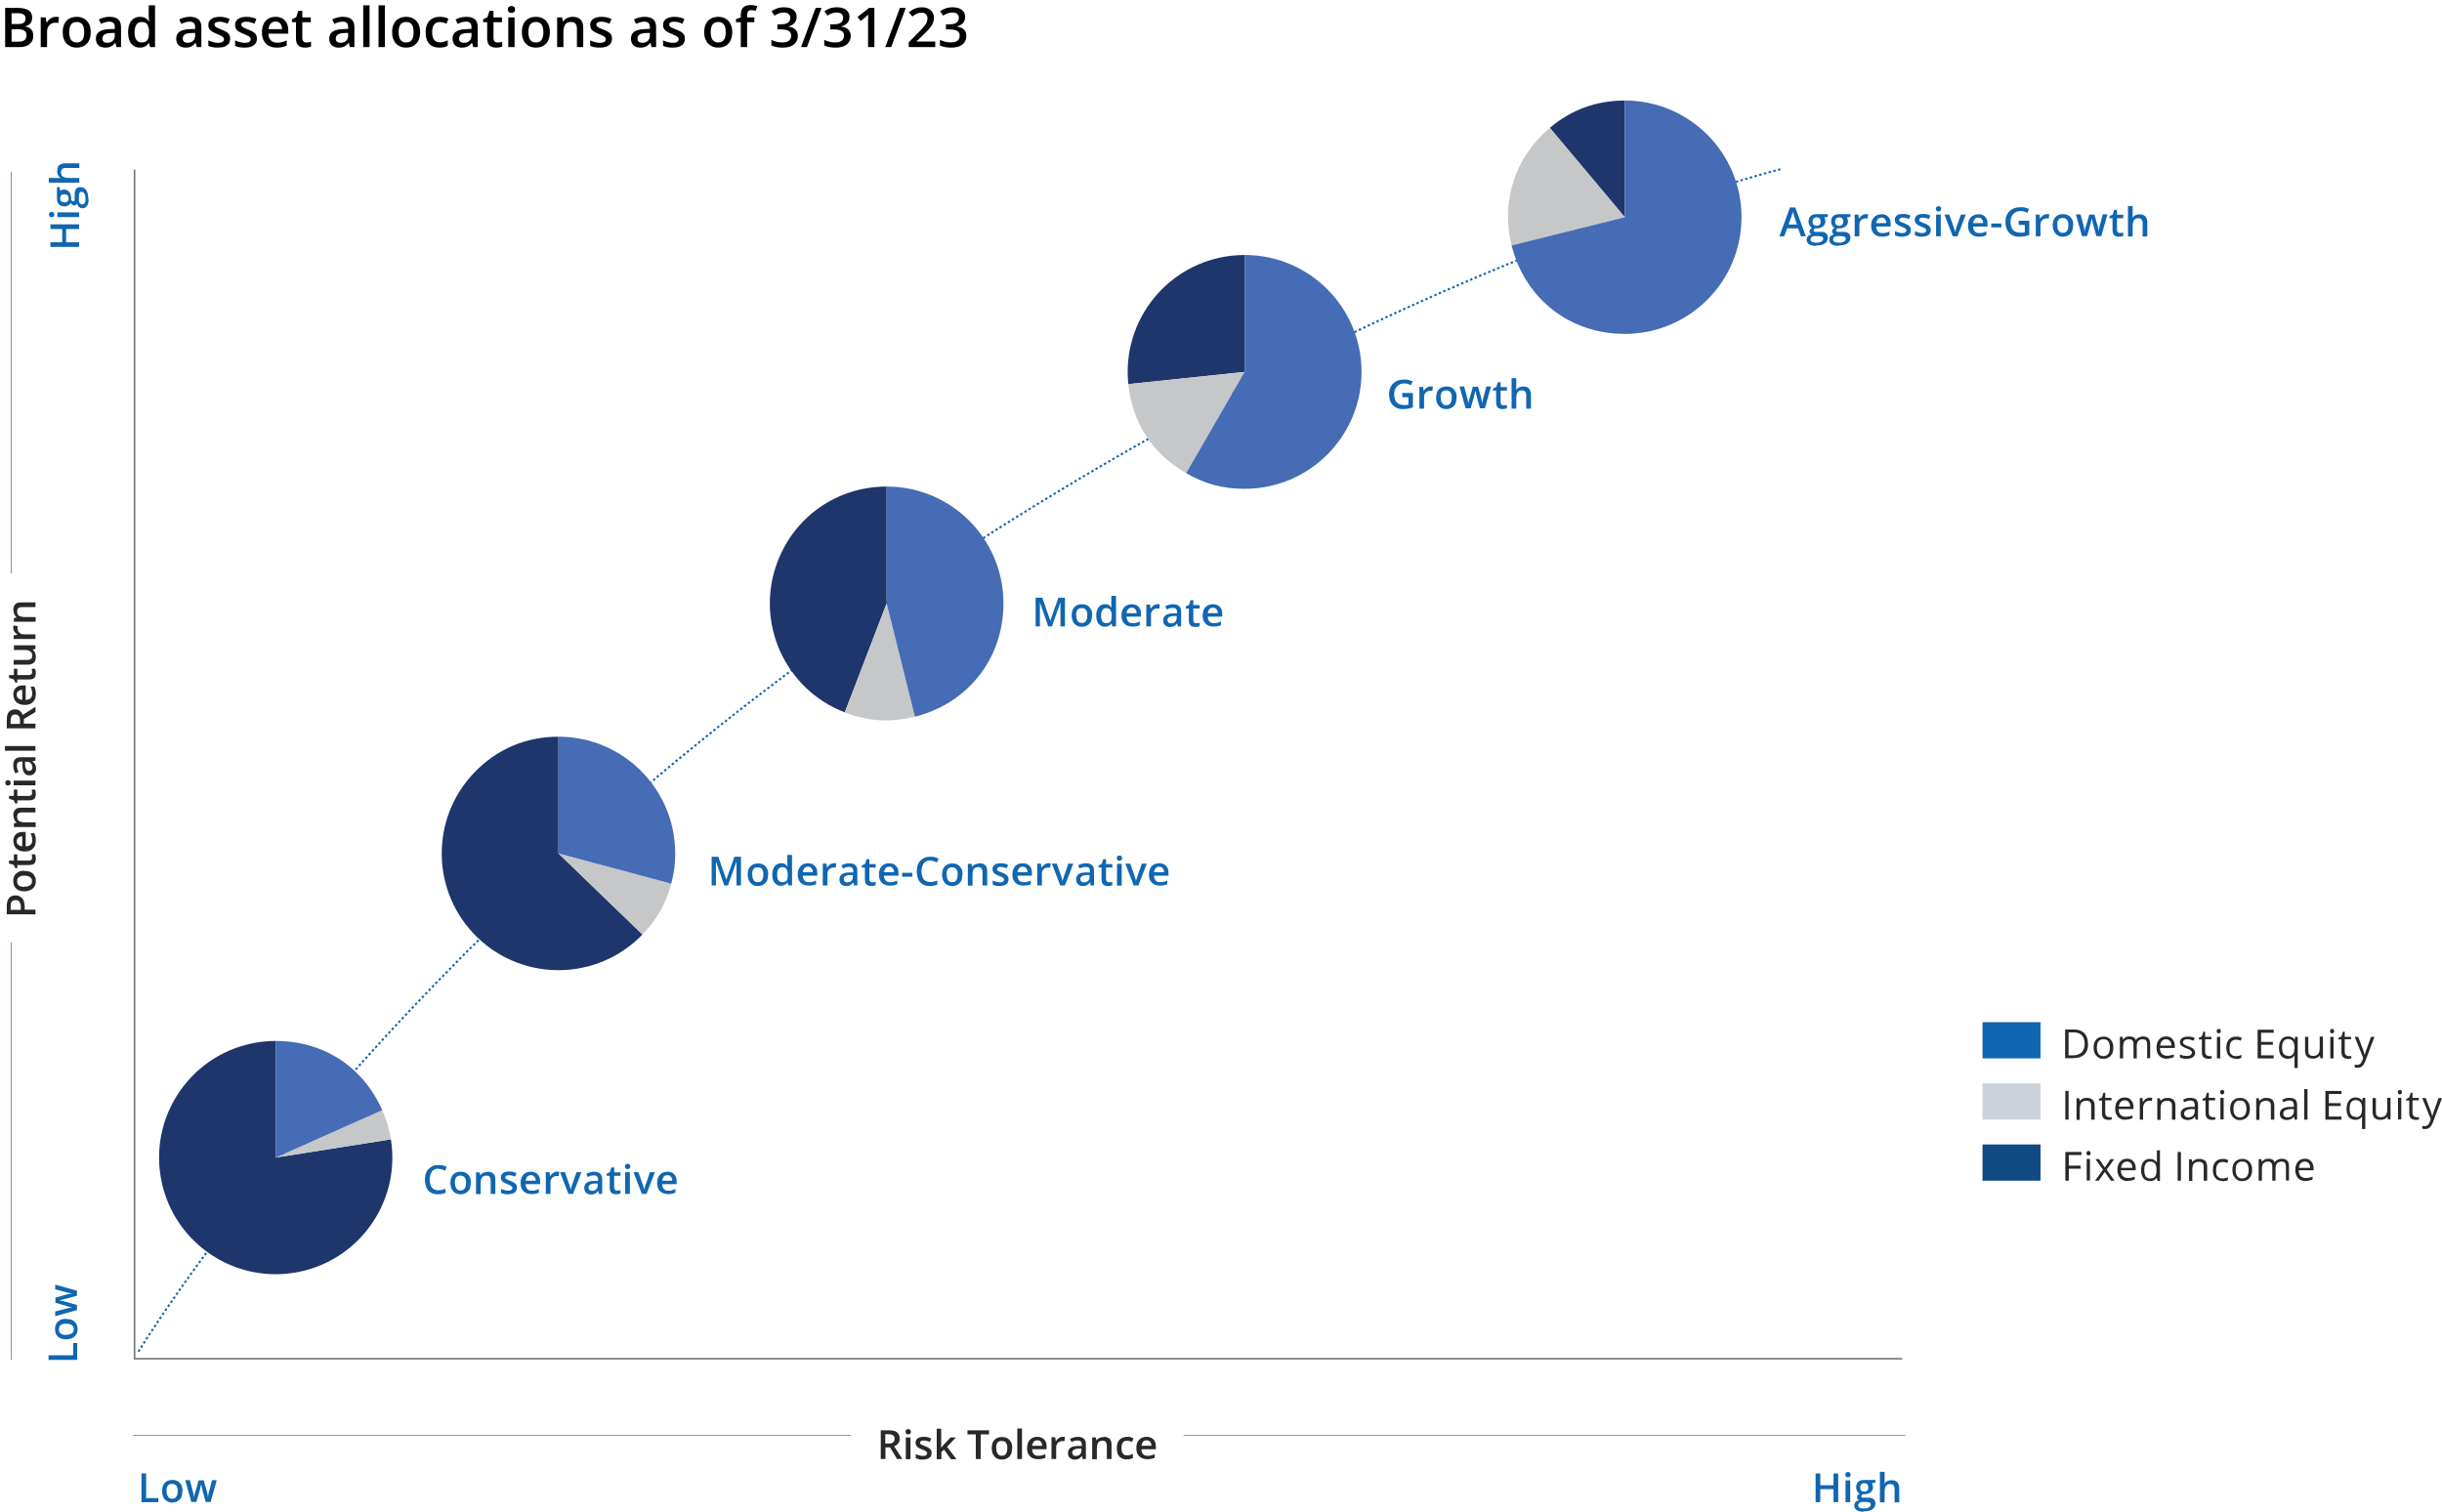<?xml version="1.0" encoding="UTF-8"?><svg id="Layer_1" xmlns="http://www.w3.org/2000/svg" width="1200.039" height="742.923" viewBox="0 0 1200.039 742.923"><defs><style>.cls-1{fill:#ccd2da;}.cls-2{fill:#1066b1;}.cls-3{fill:#114a83;}.cls-4{fill:#272929;}.cls-5{fill:#456cb4;}.cls-6{stroke:#7a7776;stroke-width:.8px;}.cls-6,.cls-7,.cls-8{fill:none;}.cls-7{stroke-dasharray:0 0 0 0 0 0 1.2 1.2;}.cls-7,.cls-8{stroke:#1066b1;}.cls-8{stroke-width:.3px;}.cls-9{fill:#1f366c;}.cls-9,.cls-10{fill-rule:evenodd;}.cls-10{fill:#c5c7c9;}</style></defs><g id="b"><path class="cls-2" d="m215.322,574.34c-.7,0-1.3.1-1.8.4-.5.2-1,.6-1.3,1.1s-.6,1-.8,1.7c-.2.7-.3,1.4-.3,2.2s.2,2,.5,2.8.8,1.4,1.4,1.8,1.4.6,2.4.6,1.2,0,1.7-.2c.6-.1,1.2-.3,1.8-.5v2c-.6.2-1.2.4-1.7.5-.6.1-1.3.2-2,.2-1.4,0-2.6-.3-3.6-.9-.9-.6-1.7-1.4-2.1-2.5s-.7-2.4-.7-3.8.1-2,.4-2.9.7-1.7,1.3-2.3c.6-.6,1.3-1.1,2.1-1.5s1.8-.5,2.9-.5,1.4,0,2.1.2,1.3.4,1.9.7l-.8,1.9c-.5-.2-1-.4-1.5-.6-.5-.2-1.1-.3-1.7-.3l-.2-.1Z"/><path class="cls-2" d="m231.322,581.34c0,.9-.1,1.7-.3,2.4-.2.7-.6,1.3-1,1.7s-1,.8-1.6,1.1c-.6.2-1.3.4-2.1.4s-1.4-.1-2-.4c-.6-.2-1.1-.6-1.6-1.1-.4-.5-.8-1.1-1-1.7-.2-.7-.4-1.5-.4-2.4s.2-2.2.6-3,1-1.4,1.8-1.9c.8-.4,1.7-.6,2.7-.6s1.9.2,2.6.6c.8.4,1.3,1.1,1.8,1.9.4.8.6,1.8.6,3h-.1Zm-7.7,0c0,.8,0,1.4.3,2,.2.6.5,1,.9,1.3s.9.4,1.5.4,1.1-.1,1.5-.4.7-.7.9-1.3c.2-.6.3-1.2.3-2s0-1.4-.3-2c-.2-.5-.5-1-.9-1.2s-.9-.4-1.6-.4c-.9,0-1.6.3-2.1.9-.4.6-.6,1.5-.6,2.7h.1Z"/><path class="cls-2" d="m239.622,575.84c1.2,0,2.1.3,2.8.9.7.6,1,1.6,1,3v7h-2.3v-6.5c0-.8-.2-1.5-.5-1.9s-.9-.6-1.6-.6c-1,0-1.8.3-2.2,1-.4.6-.6,1.6-.6,2.8v5.3h-2.3v-10.7h1.8l.3,1.4h.1c.2-.4.5-.7.9-.9s.7-.4,1.2-.5.9-.2,1.3-.2l.1-.1Z"/><path class="cls-2" d="m254.022,583.64c0,.7-.2,1.3-.5,1.8s-.8.8-1.5,1.1c-.7.2-1.5.4-2.4.4s-1.4,0-1.9-.2c-.5-.1-1-.3-1.5-.5v-2c.5.2,1.1.4,1.7.6.6.2,1.2.3,1.8.3s1.3-.1,1.6-.4c.3-.2.5-.5.5-.9s0-.4-.2-.6-.4-.4-.7-.6-.9-.4-1.6-.7-1.2-.5-1.7-.8-.8-.6-1.1-1c-.2-.4-.4-.9-.4-1.5,0-.9.4-1.7,1.1-2.2s1.7-.7,3-.7,1.3,0,1.9.2,1.2.3,1.7.6l-.7,1.7c-.5-.2-1-.4-1.5-.5s-1-.2-1.5-.2-1,0-1.3.3c-.3.2-.5.4-.5.8s0,.5.2.6.4.3.8.5.9.4,1.5.6c.6.2,1.2.5,1.7.8s.8.6,1.1,1c.3.4.4.9.4,1.5v0Z"/><path class="cls-2" d="m260.822,575.84c1,0,1.8.2,2.5.6.7.4,1.2.9,1.6,1.7.4.7.5,1.6.5,2.6v1.2h-7.1c0,1,.3,1.8.8,2.4.5.6,1.3.8,2.2.8s1.3,0,1.8-.2,1.1-.3,1.7-.6v1.8c-.5.2-1.1.4-1.6.5-.6.1-1.2.2-2,.2s-2-.2-2.8-.6c-.8-.4-1.4-1-1.9-1.8-.4-.8-.7-1.8-.7-3s.2-2.2.6-3,1-1.5,1.7-1.9,1.6-.7,2.6-.7h.1Zm0,1.7c-.7,0-1.3.2-1.7.7-.4.5-.7,1.1-.8,2h4.9c0-.5,0-1-.3-1.4-.2-.4-.4-.7-.8-1s-.8-.3-1.3-.3h-0Z"/><path class="cls-2" d="m273.622,575.84h1.2l-.2,2.1h-1c-.4,0-.8,0-1.2.2s-.7.3-1,.6-.5.6-.7,1-.2.9-.2,1.4v5.6h-2.3v-10.7h1.8l.3,1.9h.1c.2-.4.5-.7.8-1s.7-.6,1.1-.8.9-.3,1.3-.3h0Z"/><path class="cls-2" d="m279.322,586.74l-4.1-10.7h2.4l2.2,6.3c.1.4.3.8.4,1.3s.2.9.2,1.2h0c0-.3.1-.7.3-1.2.1-.5.3-.9.4-1.3l2.2-6.3h2.4l-4.1,10.7h-2.4.1Z"/><path class="cls-2" d="m291.822,575.84c1.4,0,2.4.3,3.1.9.7.6,1,1.5,1,2.8v7.2h-1.6l-.4-1.5h0c-.3.4-.6.7-.9,1s-.7.4-1.1.6c-.4.1-.9.2-1.5.2s-1.2-.1-1.7-.4c-.5-.2-.9-.6-1.2-1.1-.3-.5-.4-1.1-.4-1.8,0-1.1.4-1.9,1.2-2.5.8-.6,2.1-.9,3.7-.9h1.9v-.6c0-.7-.2-1.3-.5-1.6s-.8-.5-1.5-.5-1.1,0-1.6.2-1,.3-1.5.6l-.7-1.6c.5-.3,1.1-.5,1.8-.7.7-.2,1.4-.3,2.1-.3l-.2-0Zm1.9,5.8h-1.4c-1.1,0-1.9.3-2.4.6s-.7.8-.7,1.4.2.9.5,1.2c.3.2.7.4,1.2.4.8,0,1.4-.2,2-.7.5-.4.8-1.1.8-2v-.9Z"/><path class="cls-2" d="m303.222,585.04h.9c.3,0,.6-.1.8-.2v1.7c-.3.1-.6.2-1,.3-.4,0-.8.1-1.2.1s-1.1-.1-1.6-.3-.9-.6-1.1-1c-.3-.5-.4-1.2-.4-2.1v-5.7h-1.5v-1l1.6-.8.7-2.3h1.4v2.4h3.1v1.7h-3.1v5.7c0,.5.1.9.4,1.2s.6.4,1.1.4l-.1-.1Z"/><path class="cls-2" d="m308.422,571.94c.3,0,.6,0,.9.3.3.2.4.5.4,1s-.1.8-.4,1-.6.3-.9.3-.7,0-.9-.3c-.2-.2-.4-.5-.4-1s.1-.8.4-1,.6-.3.9-.3Zm1.1,4.1v10.7h-2.3v-10.7h2.3Z"/><path class="cls-2" d="m315.422,586.74l-4.1-10.7h2.4l2.2,6.3c.1.4.3.8.4,1.3s.2.9.2,1.2h0c0-.3.1-.7.3-1.2.1-.5.3-.9.4-1.3l2.2-6.3h2.4l-4.1,10.7h-2.4.1Z"/><path class="cls-2" d="m327.922,575.84c1,0,1.8.2,2.5.6.7.4,1.2.9,1.6,1.7.4.7.5,1.6.5,2.6v1.2h-7.1c0,1,.3,1.8.8,2.4.5.6,1.3.8,2.2.8s1.3,0,1.8-.2,1.1-.3,1.7-.6v1.8c-.5.2-1.1.4-1.6.5-.6.1-1.2.2-2,.2s-2-.2-2.8-.6c-.8-.4-1.4-1-1.9-1.8-.4-.8-.7-1.8-.7-3s.2-2.2.6-3,1-1.5,1.7-1.9,1.6-.7,2.6-.7h.1Zm0,1.7c-.7,0-1.3.2-1.7.7-.4.5-.7,1.1-.8,2h4.9c0-.5,0-1-.3-1.4-.2-.4-.4-.7-.8-1s-.8-.3-1.3-.3h-0Z"/><path class="cls-2" d="m355.922,435.14l-4.1-11.8h0v11.8h-2.1v-14.1h3.3l3.9,11.3h0l4-11.3h3.2v14.1h-2.2v-11.8h0l-4.2,11.8h-2l.2-0Z"/><path class="cls-2" d="m377.422,429.84c0,.9-.1,1.7-.3,2.4-.2.7-.6,1.3-1,1.7s-1,.8-1.6,1.1c-.6.2-1.3.4-2.1.4s-1.4-.1-2-.4c-.6-.2-1.1-.6-1.6-1.1-.4-.5-.8-1.1-1-1.7-.2-.7-.4-1.5-.4-2.4s.2-2.2.6-3,1-1.4,1.8-1.9c.8-.4,1.7-.6,2.7-.6s1.9.2,2.6.6c.8.4,1.3,1.1,1.8,1.9.4.8.6,1.8.6,3h-.1Zm-7.7,0c0,.8,0,1.4.3,2,.2.6.5,1,.9,1.3s.9.4,1.5.4,1.1-.1,1.5-.4.7-.7.9-1.3c.2-.6.3-1.2.3-2s0-1.4-.3-2c-.2-.5-.5-1-.9-1.2s-.9-.4-1.6-.4c-.9,0-1.6.3-2.1.9-.4.6-.6,1.5-.6,2.7h.1Z"/><path class="cls-2" d="m383.822,435.34c-1.3,0-2.3-.5-3.1-1.4-.8-.9-1.2-2.3-1.2-4.1s.4-3.2,1.2-4.2c.8-.9,1.8-1.4,3.1-1.4s1,0,1.4.2c.4.1.8.3,1,.6.3.2.5.5.7.8h.1c0-.2,0-.5-.1-.9v-4.8h2.3v15h-1.8l-.4-1.5h0c-.2.3-.4.6-.7.8-.3.2-.6.4-1,.6-.4.1-.9.2-1.4.2l-.1.1Zm.6-1.8c1,0,1.7-.3,2.1-.8s.6-1.4.6-2.5v-.3c0-1.2-.2-2.1-.6-2.8-.4-.6-1.1-1-2.1-1s-1.4.3-1.9,1-.6,1.6-.6,2.8.2,2.1.6,2.7,1.1.9,1.9.9v-0Z"/><path class="cls-2" d="m397.022,424.24c1,0,1.8.2,2.5.6s1.2.9,1.6,1.7c.4.7.5,1.6.5,2.6v1.2h-7.1c0,1,.3,1.8.8,2.4s1.3.8,2.2.8,1.3,0,1.8-.2,1.1-.3,1.7-.6v1.8c-.5.2-1.1.4-1.6.5-.6.1-1.2.2-2,.2s-2-.2-2.8-.6-1.4-1-1.9-1.8c-.4-.8-.7-1.8-.7-3s.2-2.2.6-3,1-1.5,1.7-1.9,1.6-.7,2.6-.7h.1Zm0,1.7c-.7,0-1.3.2-1.7.7-.4.5-.7,1.1-.8,2h4.9c0-.5,0-1-.3-1.4-.2-.4-.4-.7-.8-1s-.8-.3-1.3-.3l-0-0Z"/><path class="cls-2" d="m409.722,424.24h1.2l-.2,2.1h-1c-.4,0-.8,0-1.2.2s-.7.3-1,.6c-.3.3-.5.6-.7,1s-.2.9-.2,1.4v5.6h-2.3v-10.7h1.8l.3,1.9h.1c.2-.4.5-.7.8-1s.7-.6,1.1-.8c.4-.2.9-.3,1.3-.3l0-0Z"/><path class="cls-2" d="m417.222,424.24c1.4,0,2.4.3,3.1.9s1,1.5,1,2.8v7.2h-1.6l-.4-1.5h0c-.3.4-.6.7-.9,1s-.7.4-1.1.6c-.4.1-.9.2-1.5.2s-1.2-.1-1.7-.4c-.5-.2-.9-.6-1.2-1.1-.3-.5-.4-1.1-.4-1.8,0-1.1.4-1.9,1.2-2.5.8-.6,2.1-.9,3.7-.9h1.9v-.6c0-.7-.2-1.3-.5-1.6s-.8-.5-1.5-.5-1.1,0-1.6.2-1,.3-1.5.6l-.7-1.6c.5-.3,1.1-.5,1.8-.7.7-.2,1.4-.3,2.1-.3l-.2-0Zm1.9,5.8h-1.4c-1.1,0-1.9.3-2.4.6-.5.3-.7.8-.7,1.4s.2.9.5,1.2c.3.2.7.4,1.2.4.8,0,1.4-.2,2-.7.5-.4.8-1.1.8-2v-.9Z"/><path class="cls-2" d="m428.622,433.54h.9c.3,0,.6-.1.8-.2v1.7c-.3.1-.6.2-1,.3-.4,0-.8.1-1.2.1s-1.1-.1-1.6-.3c-.5-.2-.9-.6-1.1-1-.3-.5-.4-1.2-.4-2.1v-5.7h-1.5v-1l1.6-.8.7-2.3h1.4v2.4h3.1v1.7h-3.1v5.7c0,.5.1.9.4,1.2.3.3.6.4,1.1.4l-.1-.1Z"/><path class="cls-2" d="m436.922,424.24c1,0,1.8.2,2.5.6s1.2.9,1.6,1.7c.4.7.5,1.6.5,2.6v1.2h-7.1c0,1,.3,1.8.8,2.4s1.3.8,2.2.8,1.3,0,1.8-.2,1.1-.3,1.7-.6v1.8c-.5.2-1.1.4-1.6.5-.6.1-1.2.2-2,.2s-2-.2-2.8-.6-1.4-1-1.9-1.8c-.4-.8-.7-1.8-.7-3s.2-2.2.6-3,1-1.5,1.7-1.9,1.6-.7,2.6-.7h.1Zm0,1.7c-.7,0-1.3.2-1.7.7-.4.5-.7,1.1-.8,2h4.9c0-.5,0-1-.3-1.4-.2-.4-.4-.7-.8-1s-.8-.3-1.3-.3l-0-0Z"/><path class="cls-2" d="m443.322,430.84v-1.9h5v1.9h-5Z"/><path class="cls-2" d="m457.022,422.84c-.7,0-1.3.1-1.8.4-.5.2-1,.6-1.3,1.1s-.6,1-.8,1.7c-.2.7-.3,1.4-.3,2.2s.2,2,.5,2.8.8,1.4,1.4,1.8,1.4.6,2.4.6,1.2,0,1.7-.2c.6-.1,1.2-.3,1.8-.5v2c-.6.2-1.2.4-1.7.5-.6.1-1.3.2-2,.2-1.4,0-2.6-.3-3.6-.9-.9-.6-1.7-1.4-2.1-2.5s-.7-2.4-.7-3.8.1-2,.4-2.9.7-1.7,1.3-2.3c.6-.6,1.3-1.1,2.1-1.5s1.8-.5,2.9-.5,1.4,0,2.1.2,1.3.4,1.9.7l-.8,1.9c-.5-.2-1-.4-1.5-.6s-1.1-.3-1.7-.3l-.2-.1Z"/><path class="cls-2" d="m472.922,429.84c0,.9-.1,1.7-.3,2.4-.2.7-.6,1.3-1,1.7s-1,.8-1.6,1.1c-.6.2-1.3.4-2.1.4s-1.4-.1-2-.4c-.6-.2-1.1-.6-1.6-1.1-.4-.5-.8-1.1-1-1.7-.2-.7-.4-1.5-.4-2.4s.2-2.2.6-3c.4-.8,1-1.4,1.8-1.9.8-.4,1.7-.6,2.7-.6s1.9.2,2.6.6c.8.4,1.3,1.1,1.8,1.9.4.8.6,1.8.6,3h-.1Zm-7.7,0c0,.8,0,1.4.3,2,.2.6.5,1,.9,1.3s.9.4,1.5.4,1.1-.1,1.5-.4.7-.7.9-1.3c.2-.6.3-1.2.3-2s0-1.4-.3-2c-.2-.5-.5-1-.9-1.2s-.9-.4-1.6-.4c-.9,0-1.6.3-2.1.9-.4.6-.6,1.5-.6,2.7h.1Z"/><path class="cls-2" d="m481.322,424.24c1.2,0,2.1.3,2.8.9s1,1.6,1,3v7h-2.3v-6.5c0-.8-.2-1.5-.5-1.9s-.9-.6-1.6-.6c-1,0-1.8.3-2.2,1-.4.6-.6,1.6-.6,2.8v5.3h-2.3v-10.7h1.8l.3,1.4h.1c.2-.4.5-.7.9-.9s.7-.4,1.2-.5.9-.2,1.3-.2l.1-.1Z"/><path class="cls-2" d="m495.622,432.14c0,.7-.2,1.3-.5,1.8s-.8.8-1.5,1.1c-.7.2-1.5.4-2.4.4s-1.4,0-1.9-.2c-.5-.1-1-.3-1.5-.5v-2c.5.2,1.1.4,1.7.6.6.2,1.2.3,1.8.3s1.3-.1,1.6-.4c.3-.2.5-.5.5-.9s0-.4-.2-.6-.4-.4-.7-.6-.9-.4-1.6-.7c-.7-.3-1.2-.5-1.7-.8s-.8-.6-1.1-1c-.2-.4-.4-.9-.4-1.5,0-.9.4-1.7,1.1-2.2s1.7-.7,3-.7,1.3,0,1.9.2,1.2.3,1.7.6l-.7,1.7c-.5-.2-1-.4-1.5-.5s-1-.2-1.5-.2-1,0-1.3.3c-.3.2-.5.4-.5.8s0,.5.2.6.4.3.8.5.9.4,1.5.6,1.2.5,1.7.8.8.6,1.1,1,.4.9.4,1.5l0.0 0Z"/><path class="cls-2" d="m502.522,424.24c1,0,1.8.2,2.5.6s1.2.9,1.6,1.7c.4.7.5,1.6.5,2.6v1.2h-7.1c0,1,.3,1.8.8,2.4s1.3.8,2.2.8,1.3,0,1.8-.2c.5-.1,1.1-.3,1.7-.6v1.8c-.5.2-1.1.4-1.6.5-.6.1-1.2.2-2,.2s-2-.2-2.8-.6-1.4-1-1.9-1.8-.7-1.8-.7-3,.2-2.2.6-3c.4-.8,1-1.5,1.7-1.9s1.6-.7,2.6-.7h.1Zm0,1.7c-.7,0-1.3.2-1.7.7s-.7,1.1-.8,2h4.9c0-.5,0-1-.3-1.4-.2-.4-.4-.7-.8-1-.3-.2-.8-.3-1.3-.3l-0-0Z"/><path class="cls-2" d="m515.222,424.24h1.1l-.2,2.1h-1c-.4,0-.8,0-1.2.2-.4.1-.7.3-1,.6-.3.3-.5.6-.7,1s-.2.9-.2,1.4v5.6h-2.3v-10.7h1.8l.3,1.9h.1c.2-.4.5-.7.8-1s.7-.6,1.1-.8.9-.3,1.3-.3l.1-0Z"/><path class="cls-2" d="m521.022,435.14l-4.1-10.7h2.4l2.2,6.3c.1.4.3.8.4,1.3s.2.9.2,1.2h0c0-.3.1-.7.3-1.2.1-.5.3-.9.4-1.3l2.2-6.3h2.4l-4.1,10.7h-2.4.1Z"/><path class="cls-2" d="m533.522,424.24c1.4,0,2.4.3,3.1.9.7.6,1,1.5,1,2.8v7.2h-1.6l-.4-1.5h0c-.3.4-.6.7-.9,1-.3.3-.7.4-1.1.6-.4.1-.9.2-1.5.2s-1.2-.1-1.7-.4-.9-.6-1.2-1.1-.4-1.1-.4-1.8c0-1.1.4-1.9,1.2-2.5s2.1-.9,3.7-.9h1.9v-.6c0-.7-.2-1.3-.5-1.6s-.8-.5-1.5-.5-1.1,0-1.6.2-1,.3-1.5.6l-.7-1.6c.5-.3,1.1-.5,1.8-.7s1.4-.3,2.1-.3l-.2-0Zm1.9,5.8h-1.4c-1.1,0-1.9.3-2.4.6-.5.3-.7.8-.7,1.4s.2.9.5,1.2.7.4,1.2.4c.8,0,1.4-.2,2-.7.5-.4.8-1.1.8-2v-.9h0Z"/><path class="cls-2" d="m544.922,433.54h.9c.3,0,.6-.1.8-.2v1.7c-.3.1-.6.2-1,.3-.4,0-.8.1-1.2.1s-1.1-.1-1.6-.3c-.5-.2-.9-.6-1.1-1-.3-.5-.4-1.2-.4-2.1v-5.7h-1.5v-1l1.6-.8.7-2.3h1.4v2.4h3.1v1.7h-3.1v5.7c0,.5.1.9.4,1.2.3.3.6.4,1.1.4l-.1-.1Z"/><path class="cls-2" d="m550.122,420.44c.3,0,.6,0,.9.3s.4.5.4,1-.1.8-.4,1c-.3.2-.6.3-.9.3s-.7,0-.9-.3c-.2-.2-.4-.5-.4-1s.1-.8.4-1c.2-.2.6-.3.9-.3Zm1.1,4.1v10.7h-2.3v-10.7h2.3Z"/><path class="cls-2" d="m557.122,435.14l-4.1-10.7h2.4l2.2,6.3c.1.4.3.8.4,1.3s.2.9.2,1.2h0c0-.3.1-.7.3-1.2.1-.5.3-.9.4-1.3l2.2-6.3h2.4l-4.1,10.7h-2.4.1Z"/><path class="cls-2" d="m569.622,424.24c1,0,1.8.2,2.5.6s1.2.9,1.6,1.7c.4.7.5,1.6.5,2.6v1.2h-7.1c0,1,.3,1.8.8,2.4s1.3.8,2.2.8,1.3,0,1.8-.2c.5-.1,1.1-.3,1.7-.6v1.8c-.5.2-1.1.4-1.6.5-.6.1-1.2.2-2,.2s-2-.2-2.8-.6-1.4-1-1.9-1.8-.7-1.8-.7-3,.2-2.2.6-3c.4-.8,1-1.5,1.7-1.9s1.6-.7,2.6-.7h.1Zm0,1.7c-.7,0-1.3.2-1.7.7s-.7,1.1-.8,2h4.9c0-.5,0-1-.3-1.4-.2-.4-.4-.7-.8-1-.3-.2-.8-.3-1.3-.3l-0-0Z"/><path class="cls-2" d="m515.122,307.84l-4.1-11.8h0v11.8h-2.1v-14.1h3.3l3.9,11.3h0l4-11.3h3.2v14.1h-2.2v-11.8h0l-4.2,11.8h-2,.2Z"/><path class="cls-2" d="m536.622,302.44c0,.9-.1,1.7-.3,2.4s-.6,1.3-1,1.7c-.4.5-1,.8-1.6,1.1-.6.2-1.3.4-2.1.4s-1.4-.1-2-.4c-.6-.2-1.1-.6-1.6-1.1s-.8-1.1-1-1.7c-.2-.7-.4-1.5-.4-2.4s.2-2.2.6-3,1-1.4,1.8-1.9c.8-.4,1.7-.6,2.7-.6s1.9.2,2.6.6c.8.4,1.3,1.1,1.8,1.9s.6,1.8.6,3h-.1Zm-7.7,0c0,.8,0,1.4.3,2,.2.6.5 1.0.9,1.3s.9.4,1.5.4,1.1-.1,1.5-.4.7-.7.9-1.3.3-1.2.3-2,0-1.4-.3-2-.5-1-.9-1.2c-.4-.3-.9-.4-1.6-.4-.9,0-1.6.3-2.1.9-.4.6-.6,1.5-.6,2.7h.1Z"/><path class="cls-2" d="m543.022,308.04c-1.3,0-2.3-.5-3.1-1.4s-1.2-2.3-1.2-4.1.4-3.2,1.2-4.2c.8-.9,1.8-1.4,3.1-1.4s1,0,1.4.2c.4.1.8.3,1,.6s.5.5.7.8h.1c0-.2,0-.5-.1-.9v-4.8h2.3v15h-1.8l-.4-1.5h0c-.2.3-.4.6-.7.8-.3.2-.6.4-1,.6-.4.1-.9.2-1.4.2l-.1.1Zm.6-1.8c1,0,1.7-.3,2.1-.8.4-.6.6-1.4.6-2.5v-.3c0-1.2-.2-2.1-.6-2.8-.4-.6-1.1-1-2.1-1s-1.4.3-1.9,1-.6,1.6-.6,2.8.2,2.1.6,2.7c.4.6,1.1.9,1.9.9Z"/><path class="cls-2" d="m556.122,296.94c1,0,1.8.2,2.5.6.7.4,1.2.9,1.6,1.7.4.7.5,1.6.5,2.6v1.2h-7.1c0,1,.3,1.8.8,2.4s1.3.8,2.2.8,1.3,0,1.8-.2c.5-.1,1.1-.3,1.7-.6v1.8c-.5.2-1.1.4-1.6.5-.6.1-1.2.2-2,.2s-2-.2-2.8-.6-1.4-1-1.9-1.8-.7-1.8-.7-3,.2-2.2.6-3c.4-.8,1-1.5,1.7-1.9s1.6-.7,2.6-.7h.1Zm0,1.7c-.7,0-1.3.2-1.7.7s-.7,1.1-.8,2h4.9c0-.5,0-1-.3-1.4-.2-.4-.4-.7-.8-1-.3-.2-.8-.3-1.3-.3h-0Z"/><path class="cls-2" d="m568.822,296.94h1.1l-.2,2.1h-1c-.4,0-.8,0-1.2.2-.4.1-.7.3-1,.6s-.5.6-.7,1-.2.9-.2,1.4v5.6h-2.3v-10.7h1.8l.3,1.9h.1c.2-.4.5-.7.8-1s.7-.6,1.1-.8c.4-.2.9-.3,1.3-.3h.1Z"/><path class="cls-2" d="m576.322,296.94c1.4,0,2.4.3,3.1.9.7.6,1,1.5,1,2.8v7.2h-1.6l-.4-1.5h0c-.3.4-.6.7-.9,1-.3.3-.7.4-1.1.6-.4.1-.9.2-1.5.2s-1.2-.1-1.7-.4-.9-.6-1.2-1.1-.4-1.1-.4-1.8c0-1.1.4-1.9,1.2-2.5s2.1-.9,3.7-.9h1.9v-.6c0-.7-.2-1.3-.5-1.6s-.8-.5-1.5-.5-1.1,0-1.6.2-1,.3-1.5.6l-.7-1.6c.5-.3,1.1-.5,1.8-.7s1.4-.3,2.1-.3l-.2-0Zm1.9,5.8h-1.4c-1.1,0-1.9.3-2.4.6s-.7.8-.7,1.4.2.9.5,1.2.7.4,1.2.4c.8,0,1.4-.2,2-.7.5-.4.8-1.1.8-2v-.9h0Z"/><path class="cls-2" d="m587.822,306.24h.9c.3,0,.6-.1.8-.2v1.7c-.3.1-.6.2-1,.3-.4,0-.8.1-1.2.1s-1.1-.1-1.6-.3c-.5-.2-.9-.6-1.1-1-.3-.5-.4-1.2-.4-2.1v-5.7h-1.5v-1l1.6-.8.7-2.3h1.4v2.4h3.1v1.7h-3.1v5.7c0,.5.1.9.4,1.2.3.3.6.4,1.1.4l-.1-.1Z"/><path class="cls-2" d="m596.022,296.94c1,0,1.8.2,2.5.6.7.4,1.2.9,1.6,1.7.4.7.5,1.6.5,2.6v1.2h-7.1c0,1,.3,1.8.8,2.4s1.3.8,2.2.8,1.3,0,1.8-.2c.5-.1,1.1-.3,1.7-.6v1.8c-.5.2-1.1.4-1.6.5-.6.1-1.2.2-2,.2s-2-.2-2.8-.6-1.4-1-1.9-1.8-.7-1.8-.7-3,.2-2.2.6-3c.4-.8,1-1.5,1.7-1.9s1.6-.7,2.6-.7h.1Zm0,1.7c-.7,0-1.3.2-1.7.7s-.7,1.1-.8,2h4.9c0-.5,0-1-.3-1.4-.2-.4-.4-.7-.8-1-.3-.2-.8-.3-1.3-.3h-0Z"/><path class="cls-2" d="m689.022,193.14h5.3v7.1c-.7.2-1.5.4-2.3.6-.8.1-1.7.2-2.7.2-1.4,0-2.6-.3-3.6-.9-1-.6-1.7-1.4-2.3-2.5-.5-1.1-.8-2.4-.8-3.9s.3-2.8.9-3.8c.6-1.1,1.4-1.9,2.5-2.5s2.4-.9,4-.9,1.5,0,2.2.2,1.4.4,2,.6l-.8,1.9c-.5-.2-1-.4-1.6-.6-.6-.2-1.2-.2-1.8-.2-1,0-1.9.2-2.6.7-.7.4-1.3,1.1-1.7,1.8s-.6,1.7-.6,2.8.2,2,.5,2.8.8,1.4,1.5,1.8c.7.4,1.5.7,2.6.7h1.4c.4,0,.7-.1,1-.2v-3.6h-3v-2l-.1-.1Z"/><path class="cls-2" d="m703.022,189.94h1.1l-.2,2.1h-1c-.4,0-.8,0-1.2.2-.4.1-.7.3-1,.6s-.5.6-.7,1-.2.9-.2,1.4v5.6h-2.3v-10.7h1.8l.3,1.9h.1c.2-.4.5-.7.8-1s.7-.6,1.1-.8c.4-.2.9-.3,1.3-.3h.1Z"/><path class="cls-2" d="m715.722,195.44c0,.9-.1,1.7-.3,2.4s-.6,1.3-1,1.7c-.4.5-1,.8-1.6,1.1s-1.3.4-2.1.4-1.4-.1-2-.4c-.6-.2-1.1-.6-1.6-1.1-.4-.5-.8-1.1-1-1.7-.2-.7-.4-1.5-.4-2.4s.2-2.2.6-3,1-1.4,1.8-1.9c.8-.4,1.7-.6,2.7-.6s1.9.2,2.6.6c.8.4,1.3,1.1,1.8,1.9s.6,1.8.6,3h-.1Zm-7.7,0c0,.8,0,1.4.3,2s.5,1,.9,1.3.9.4,1.5.4,1.1-.1,1.5-.4c.4-.3.7-.7.9-1.3s.3-1.2.3-2,0-1.4-.3-2-.5-1-.9-1.2c-.4-.3-.9-.4-1.6-.4-.9,0-1.6.3-2.1.9-.4.6-.6,1.5-.6,2.7h.1Z"/><path class="cls-2" d="m727.322,200.74l-1.4-5c0-.2-.1-.5-.2-.9s-.2-.7-.3-1.1c0-.4-.2-.7-.2-1s-.1-.6-.2-.7h0c0,.2,0,.4-.2.7,0,.3-.2.7-.2,1s-.2.7-.3,1.1c0,.4-.2.7-.2.9l-1.4,4.9h-2.5l-3-10.7h2.3l1.4,5.3c0,.4.2.7.3,1.2s.2.8.2,1.2.1.7.1.9h0c0-.2,0-.4.1-.7,0-.3,0-.5.2-.8,0-.3.1-.6.2-.8,0-.3.1-.5.2-.6l1.6-5.6h2.5l1.6,5.6c0,.2.1.6.2.9,0,.4.2.7.2,1.1s.1.7.1.9h0c0-.2,0-.5.1-.9,0-.4.1-.8.2-1.2,0-.4.2-.8.3-1.2l1.4-5.3h2.3l-3,10.7h-2.5l.1.1Z"/><path class="cls-2" d="m738.822,199.14h.9c.3,0,.6-.1.8-.2v1.7c-.3.1-.6.2-1,.3-.4,0-.8.1-1.2.1s-1.1-.1-1.6-.3-.9-.6-1.1-1-.4-1.2-.4-2.1v-5.7h-1.5v-1l1.6-.8.7-2.3h1.4v2.4h3.1v1.7h-3.1v5.7c0,.5.1.9.4,1.2.3.3.6.4,1.1.4l-.1-.1Z"/><path class="cls-2" d="m745.122,185.74v5.8h.1c.2-.4.5-.7.8-.9s.7-.4,1.1-.5c.4-.1.8-.2,1.3-.2.8,0,1.5.1,2.1.4.6.3,1,.7,1.3,1.3s.5,1.3.5,2.2v7h-2.3v-6.5c0-.8-.2-1.5-.5-1.9s-.9-.6-1.6-.6-1.2.1-1.6.4c-.4.3-.7.7-.9,1.3s-.3,1.2-.3,2v5.3h-2.3v-15h2.3l0-.1Z"/><rect class="cls-2" x="974.239" y="502.34" width="28.5" height="17.8"/><path class="cls-4" d="m1026.139,512.94c0,2.3-.6,4.1-1.9,5.3-1.3,1.2-3.1,1.8-5.5,1.8h-3.9v-14.1h4.3c2.2,0,3.9.6,5.1,1.8,1.2,1.2,1.8,2.9,1.8,5.1l.1.1Zm-1.7,0c0-1.8-.5-3.2-1.4-4.2-.9-.9-2.3-1.4-4.1-1.4h-2.4v11.3h2c2,0,3.4-.5,4.4-1.4,1-1,1.5-2.4,1.5-4.3Z"/><path class="cls-4" d="m1038.539,514.84c0,1.7-.4,3.1-1.3,4-.9,1-2.1,1.5-3.6,1.5s-1.8-.2-2.5-.7c-.7-.4-1.3-1.1-1.7-1.9-.4-.8-.6-1.8-.6-2.9,0-1.7.4-3.1,1.3-4s2.1-1.4,3.6-1.4,2.7.5,3.5,1.5c.9,1,1.3,2.3,1.3,4l-0-.1Zm-8.1,0c0,1.4.3,2.4.8,3.1s1.3,1.1,2.4,1.1,1.8-.4,2.4-1.1c.5-.7.8-1.7.8-3.1s-.3-2.4-.8-3.1-1.3-1-2.4-1-1.8.3-2.4,1c-.5.7-.8,1.7-.8,3.1Z"/><path class="cls-4" d="m1055.139,520.14v-6.9c0-.8-.2-1.5-.5-1.9-.4-.4-.9-.6-1.7-.6s-1.7.3-2.2.9-.7,1.5-.7,2.6v5.9h-1.6v-6.9c0-.8-.2-1.5-.5-1.9-.4-.4-.9-.6-1.7-.6s-1.7.3-2.2.9-.7,1.6-.7,3v5.5h-1.6v-10.6h1.3l.3,1.4h0c.3-.5.7-.9,1.3-1.2.5-.3,1.2-.4,1.8-.4,1.7,0,2.7.6,3.2,1.8h0c.3-.6.8-1,1.4-1.3s1.3-.5,2-.5c1.2,0,2.1.3,2.7.9s.9,1.6.9,2.9v6.9h-1.6l.099.1Z"/><path class="cls-4" d="m1064.839,520.34c-1.6,0-2.8-.5-3.7-1.4-.9-1-1.4-2.3-1.4-4s.4-3.1,1.3-4.1c.8-1,2-1.5,3.4-1.5s2.4.4,3.1,1.3c.8.9,1.2,2,1.2,3.4v1h-7.3c0,1.2.3,2.2.9,2.8s1.4,1,2.5,1,2.3-.2,3.4-.7v1.4c-.6.2-1.1.4-1.6.5s-1.1.2-1.8.2v.1Zm-.4-9.6c-.8,0-1.5.3-2,.8s-.8,1.3-.9,2.3h5.5c0-1-.2-1.8-.7-2.3s-1.1-.8-1.9-.8Z"/><path class="cls-4" d="m1078.739,517.24c0,1-.4,1.7-1.1,2.3-.7.5-1.8.8-3.1.8s-2.5-.2-3.3-.7v-1.5c.5.3,1.1.5,1.6.6.6.1,1.1.2,1.7.2.8,0,1.5-.1,1.9-.4s.7-.7.7-1.2-.2-.8-.5-1.1c-.4-.3-1.1-.6-2.1-1s-1.7-.7-2.1-1-.7-.6-.9-.9c-.2-.3-.3-.8-.3-1.2,0-.9.4-1.5,1.1-2s1.7-.7,2.9-.7,2.3.2,3.3.7l-.6,1.3c-1.1-.4-2-.7-2.9-.7s-1.3.1-1.7.4-.6.6-.6,1,0,.5.2.7c.1.2.4.4.7.6.3.2.9.4,1.9.8,1.3.5,2.1.9,2.5,1.4s.7,1,.7,1.7l0-.1Z"/><path class="cls-4" d="m1085.439,519.04h.8c.2,0,.5,0,.6-.1v1.2c-.2,0-.4.2-.8.2h-.9c-2,0-3.1-1.1-3.1-3.2v-6.3h-1.5v-.8l1.5-.7.7-2.3h.9v2.5h3.1v1.2h-3.1v6.2c0,.6.2,1.1.5,1.5.3.3.7.5,1.2.5l.1.1Z"/><path class="cls-4" d="m1089.339,506.74c0-.4,0-.6.3-.8.2-.2.4-.3.7-.3s.5,0,.7.3c.2.2.3.4.3.8s0,.6-.3.8c-.2.2-.4.3-.7.3s-.5,0-.7-.3c-.2-.2-.3-.4-.3-.8Zm1.7,13.4h-1.6v-10.6h1.6v10.6Z"/><path class="cls-4" d="m1098.939,520.34c-1.5,0-2.7-.5-3.6-1.4-.8-.9-1.3-2.3-1.3-4s.4-3.1,1.3-4.1,2.1-1.4,3.6-1.4,1,0,1.5.2.9.2,1.2.4l-.5,1.4c-.4-.1-.7-.3-1.2-.4-.4,0-.8-.1-1.1-.1-2.1,0-3.2,1.4-3.2,4.1s.3,2.3.8,3,1.3,1,2.3,1,1.8-.2,2.7-.6v1.4c-.7.4-1.6.6-2.7.6l.2-.1Z"/><path class="cls-4" d="m1117.339,520.14h-7.9v-14.1h7.9v1.5h-6.2v4.5h5.8v1.4h-5.8v5.2h6.2v1.5Z"/><path class="cls-4" d="m1124.239,520.34c-1.4,0-2.4-.5-3.2-1.4-.8-1-1.1-2.3-1.1-4s.4-3.1,1.2-4.1c.8-1,1.8-1.5,3.2-1.5s2.6.5,3.3,1.6h0l.2-1.4h1.3v15.3h-1.6v-4.5c0-.6,0-1.2.1-1.6h-.1c-.7,1.1-1.9,1.6-3.3,1.6Zm.2-1.3c1.1,0,1.8-.3,2.3-.9s.7-1.5.8-2.9v-.4c0-1.5-.2-2.5-.8-3.2s-1.3-1-2.4-1-1.7.4-2.2,1.1-.7,1.8-.7,3.1.2,2.3.7,3,1.2,1,2.2,1l.1.2Z"/><path class="cls-4" d="m1134.339,509.54v6.9c0,.9.2,1.5.6,1.9s1,.6,1.8.6,1.9-.3,2.4-.9.8-1.6.8-3v-5.6h1.6v10.6h-1.3l-.2-1.4h0c-.3.5-.8.9-1.4,1.2-.6.3-1.2.4-2,.4-1.3,0-2.2-.3-2.9-.9-.6-.6-1-1.6-1-2.9v-6.9h1.6v-0Z"/><path class="cls-4" d="m1145.039,506.74c0-.4,0-.6.3-.8.2-.2.4-.3.7-.3s.5,0,.7.3c.2.2.3.4.3.8s0,.6-.3.8c-.2.2-.4.3-.7.3s-.5,0-.7-.3c-.2-.2-.3-.4-.3-.8Zm1.7,13.4h-1.6v-10.6h1.6v10.6Z"/><path class="cls-4" d="m1154.039,519.04h.8c.2,0,.5,0,.6-.1v1.2c-.2,0-.4.2-.8.2h-.9c-2,0-3.1-1.1-3.1-3.2v-6.3h-1.5v-.8l1.5-.7.7-2.3h.9v2.5h3.1v1.2h-3.1v6.2c0,.6.2,1.1.5,1.5.3.3.7.5,1.2.5l.1.1Z"/><path class="cls-4" d="m1157.139,509.54h1.7l2.3,6c.5,1.4.8,2.4.9,3h0c0-.3.3-.9.5-1.7.3-.8,1.1-3.2,2.6-7.3h1.7l-4.5,12c-.5,1.2-1,2-1.6,2.5s-1.3.7-2.2.7-1,0-1.4-.2v-1.3c.4,0,.7.1,1.2.1,1.1,0,1.9-.6,2.4-1.9l.6-1.5-4.3-10.6.1.2Z"/><rect class="cls-1" x="974.239" y="532.44" width="28.5" height="17.8"/><path class="cls-4" d="m1014.939,550.24v-14.1h1.6v14.1h-1.6Z"/><path class="cls-4" d="m1027.639,550.24v-6.8c0-.9-.2-1.5-.6-1.9s-1-.6-1.8-.6-1.9.3-2.4.9-.8,1.6-.8,3v5.5h-1.6v-10.6h1.3l.3,1.4h0c.3-.5.8-.9,1.4-1.2s1.3-.4,2-.4c1.3,0,2.2.3,2.9.9.6.6,1,1.6,1,2.9v6.9h-1.6l-.1 0Z"/><path class="cls-4" d="m1036.339,549.04h.8c.2,0,.5,0,.6-.1v1.2c-.2,0-.4.2-.8.2h-.9c-2,0-3.1-1.1-3.1-3.2v-6.3h-1.5v-.8l1.5-.7.7-2.3h.9v2.5h3.1v1.2h-3.1v6.2c0,.6.2,1.1.5,1.5.3.3.7.5,1.2.5l.1.1Z"/><path class="cls-4" d="m1044.539,550.34c-1.6,0-2.8-.5-3.7-1.4-.9-1-1.4-2.3-1.4-4s.4-3.1,1.3-4.1c.8-1,2-1.5,3.4-1.5s2.4.4,3.1,1.3c.8.9,1.2,2,1.2,3.4v1h-7.3c0,1.2.3,2.2.9,2.8s1.4,1,2.5,1,2.3-.2,3.4-.7v1.4c-.6.2-1.1.4-1.6.5s-1.1.2-1.8.2v.1Zm-.4-9.6c-.8,0-1.5.3-2,.8s-.8,1.3-.9,2.3h5.5c0-1-.2-1.8-.7-2.3s-1.1-.8-1.9-.8Z"/><path class="cls-4" d="m1056.339,539.44c.5,0,.9,0,1.3.1l-.2,1.5c-.4,0-.8-.1-1.2-.1-.9,0-1.6.3-2.2,1s-.9,1.6-.9,2.6v5.7h-1.6v-10.6h1.3l.2,2h0c.4-.7.9-1.2,1.4-1.6.6-.4,1.2-.6,1.8-.6h.1Z"/><path class="cls-4" d="m1067.339,550.24v-6.8c0-.9-.2-1.5-.6-1.9s-1-.6-1.8-.6-1.9.3-2.4.9-.8,1.6-.8,3v5.5h-1.6v-10.6h1.3l.3,1.4h0c.3-.5.8-.9,1.4-1.2s1.3-.4,2-.4c1.3,0,2.2.3,2.9.9.6.6,1,1.6,1,2.9v6.9h-1.6l-.1 0Z"/><path class="cls-4" d="m1078.939,550.24l-.3-1.5h0c-.5.7-1.1,1.1-1.6,1.3-.5.2-1.2.4-2,.4s-1.9-.3-2.5-.8-.9-1.3-.9-2.3c0-2.1,1.7-3.3,5.1-3.4h1.8v-.7c0-.8-.2-1.4-.5-1.8-.4-.4-.9-.6-1.7-.6s-1.9.3-3,.8l-.5-1.2c.5-.3,1.1-.5,1.7-.7s1.2-.2,1.9-.2c1.3,0,2.2.3,2.8.8.6.6.9,1.5.9,2.7v7.2h-1.2l-0.0 0Zm-3.6-1.1c1,0,1.8-.3,2.3-.8s.9-1.3.9-2.3v-1h-1.6c-1.3.1-2.2.3-2.8.7-.6.4-.8.9-.8,1.6s.2,1,.5,1.3c.4.3.8.5,1.5.5v-0Z"/><path class="cls-4" d="m1087.239,549.04h.8c.2,0,.5,0,.6-.1v1.2c-.2,0-.4.2-.8.2h-.9c-2,0-3.1-1.1-3.1-3.2v-6.3h-1.5v-.8l1.5-.7.7-2.3h.9v2.5h3.1v1.2h-3.1v6.2c0,.6.2,1.1.5,1.5.3.3.7.5,1.2.5l.1.1Z"/><path class="cls-4" d="m1091.039,536.74c0-.4,0-.6.3-.8.2-.2.4-.3.7-.3s.5,0,.7.3c.2.2.3.4.3.8s0,.6-.3.8c-.2.2-.4.3-.7.3s-.5,0-.7-.3c-.2-.2-.3-.4-.3-.8Zm1.7,13.4h-1.6v-10.6h1.6v10.6Z"/><path class="cls-4" d="m1105.639,544.94c0,1.7-.4,3.1-1.3,4-.9,1-2.1,1.5-3.6,1.5s-1.8-.2-2.5-.7c-.7-.4-1.3-1.1-1.7-1.9-.4-.8-.6-1.8-.6-2.9,0-1.7.4-3.1,1.3-4s2.1-1.4,3.6-1.4,2.7.5,3.5,1.5c.9,1,1.3,2.3,1.3,4l-0-.1Zm-8.1,0c0,1.4.3,2.4.8,3.1s1.3,1.1,2.4,1.1,1.8-.4,2.4-1.1c.5-.7.8-1.7.8-3.1s-.3-2.4-.8-3.1-1.3-1-2.4-1-1.8.3-2.4,1c-.5.7-.8,1.7-.8,3.1Z"/><path class="cls-4" d="m1115.939,550.24v-6.8c0-.9-.2-1.5-.6-1.9s-1-.6-1.8-.6-1.9.3-2.4.9-.8,1.6-.8,3v5.5h-1.6v-10.6h1.3l.3,1.4h0c.3-.5.8-.9,1.4-1.2s1.3-.4,2-.4c1.3,0,2.2.3,2.9.9.6.6,1,1.6,1,2.9v6.9h-1.6l-.1 0Z"/><path class="cls-4" d="m1127.639,550.24l-.3-1.5h0c-.5.7-1.1,1.1-1.6,1.3-.5.2-1.2.4-2,.4s-1.9-.3-2.5-.8-.9-1.3-.9-2.3c0-2.1,1.7-3.3,5.1-3.4h1.8v-.7c0-.8-.2-1.4-.5-1.8-.4-.4-.9-.6-1.7-.6s-1.9.3-3,.8l-.5-1.2c.5-.3,1.1-.5,1.7-.7s1.2-.2,1.9-.2c1.3,0,2.2.3,2.8.8.6.6.9,1.5.9,2.7v7.2h-1.2l-0.0 0Zm-3.6-1.1c1,0,1.8-.3,2.3-.8s.9-1.3.9-2.3v-1h-1.6c-1.3.1-2.2.3-2.8.7-.6.4-.8.9-.8,1.6s.2,1,.5,1.3c.4.3.8.5,1.5.5v-0Z"/><path class="cls-4" d="m1133.939,550.24h-1.6v-15h1.6v15Z"/><path class="cls-4" d="m1150.639,550.24h-7.9v-14.1h7.9v1.5h-6.2v4.5h5.8v1.4h-5.8v5.2h6.2v1.5Z"/><path class="cls-4" d="m1157.439,550.34c-1.4,0-2.4-.5-3.2-1.4-.8-1-1.1-2.3-1.1-4s.4-3.1,1.2-4.1c.8-1,1.8-1.5,3.2-1.5s2.6.5,3.3,1.6h0l.2-1.4h1.3v15.3h-1.6v-4.5c0-.6,0-1.2.1-1.6h-.1c-.7,1.1-1.9,1.6-3.3,1.6Zm.2-1.3c1.1,0,1.8-.3,2.3-.9s.7-1.5.8-2.9v-.4c0-1.5-.2-2.5-.8-3.2s-1.3-1-2.4-1-1.7.4-2.2,1.1-.7,1.8-.7,3.1.2,2.3.7,3,1.2,1,2.2,1l.1.2Z"/><path class="cls-4" d="m1167.539,539.64v6.9c0,.9.2,1.5.6,1.9s1,.6,1.8.6,1.9-.3,2.4-.9.8-1.6.8-3v-5.6h1.6v10.6h-1.3l-.2-1.4h0c-.3.5-.8.9-1.4,1.2-.6.3-1.2.4-2,.4-1.3,0-2.2-.3-2.9-.9-.6-.6-1-1.6-1-2.9v-6.9h1.6v-0Z"/><path class="cls-4" d="m1178.339,536.74c0-.4,0-.6.3-.8.2-.2.4-.3.7-.3s.5,0,.7.3c.2.2.3.4.3.8s0,.6-.3.8c-.2.2-.4.3-.7.3s-.5,0-.7-.3c-.2-.2-.3-.4-.3-.8Zm1.7,13.4h-1.6v-10.6h1.6v10.6Z"/><path class="cls-4" d="m1187.339,549.04h.8c.2,0,.5,0,.6-.1v1.2c-.2,0-.4.2-.8.2h-.9c-2,0-3.1-1.1-3.1-3.2v-6.3h-1.5v-.8l1.5-.7.7-2.3h.9v2.5h3.1v1.2h-3.1v6.2c0,.6.2,1.1.5,1.5.3.3.7.5,1.2.5l.1.1Z"/><path class="cls-4" d="m1190.339,539.64h1.7l2.3,6c.5,1.4.8,2.4.9,3h0c0-.3.3-.9.5-1.7.3-.8,1.1-3.2,2.6-7.3h1.7l-4.5,12c-.5,1.2-1,2-1.6,2.5s-1.3.7-2.2.7-1,0-1.4-.2v-1.3c.4,0,.7.1,1.2.1,1.1,0,1.9-.6,2.4-1.9l.6-1.5-4.3-10.6.1.2Z"/><rect class="cls-3" x="974.239" y="562.44" width="28.5" height="17.8"/><path class="cls-4" d="m1016.539,580.24h-1.6v-14.1h7.9v1.5h-6.2v5.2h5.8v1.5h-5.8v6l-.1-.1Z"/><path class="cls-4" d="m1025.339,566.74c0-.4,0-.6.3-.8.2-.2.4-.3.7-.3s.5,0,.7.3c.2.2.3.4.3.8s0,.6-.3.8c-.2.2-.4.3-.7.3s-.5,0-.7-.3c-.2-.2-.3-.4-.3-.8Zm1.7,13.4h-1.6v-10.6h1.6v10.6Z"/><path class="cls-4" d="m1033.439,574.84l-3.7-5.2h1.8l2.8,4.1,2.8-4.1h1.8l-3.7,5.2,3.9,5.4h-1.8l-3-4.3-3,4.3h-1.8l3.9-5.4h-0Z"/><path class="cls-4" d="m1045.639,580.44c-1.6,0-2.8-.5-3.7-1.4-.9-1-1.4-2.3-1.4-4s.4-3.1,1.3-4.1c.8-1,2-1.5,3.4-1.5s2.4.4,3.1,1.3c.8.9,1.2,2,1.2,3.4v1h-7.3c0,1.2.3,2.2.9,2.8s1.4,1,2.5,1,2.3-.2,3.4-.7v1.4c-.6.2-1.1.4-1.6.5s-1.1.2-1.8.2v.1Zm-.4-9.6c-.8,0-1.5.3-2,.8s-.8,1.3-.9,2.3h5.5c0-1-.2-1.8-.7-2.3s-1.1-.8-1.9-.8Z"/><path class="cls-4" d="m1059.839,578.84h0c-.7,1.1-1.8,1.6-3.3,1.6s-2.5-.5-3.2-1.4-1.2-2.3-1.2-4,.4-3.1,1.2-4.1c.8-1,1.8-1.4,3.2-1.4s2.5.5,3.3,1.6h.1v-5.8h1.5v15h-1.3l-.2-1.4-.1-.1Zm-3.2.3c1.1,0,1.9-.3,2.4-.9.5-.6.7-1.6.7-2.9v-.3c0-1.5-.2-2.6-.7-3.2-.5-.6-1.3-1-2.4-1s-1.7.4-2.2,1.1c-.5.7-.7,1.8-.7,3.1s.2,2.4.7,3.1,1.2,1,2.2,1v0Z"/><path class="cls-4" d="m1070.139,580.24v-14.1h1.6v14.1h-1.6Z"/><path class="cls-4" d="m1082.939,580.24v-6.8c0-.9-.2-1.5-.6-1.9s-1-.6-1.8-.6-1.9.3-2.4.9c-.5.6-.8,1.6-.8,3v5.5h-1.6v-10.6h1.3l.3,1.4h0c.3-.5.8-.9,1.4-1.2s1.3-.4,2-.4c1.3,0,2.2.3,2.9.9.6.6,1,1.6,1,2.9v6.9h-1.6l-.1-0Z"/><path class="cls-4" d="m1092.339,580.44c-1.5,0-2.7-.5-3.6-1.4-.8-.9-1.3-2.3-1.3-4s.4-3.1,1.3-4.1,2.1-1.4,3.6-1.4,1,0,1.5.2.9.2,1.2.4l-.5,1.4c-.4-.1-.7-.3-1.2-.4-.4,0-.8-.1-1.1-.1-2.1,0-3.2,1.4-3.2,4.1s.3,2.3.8,3,1.3,1,2.3,1,1.8-.2,2.7-.6v1.4c-.7.4-1.6.6-2.7.6l.2-.1Z"/><path class="cls-4" d="m1106.739,574.94c0,1.7-.4,3.1-1.3,4-.9,1-2.1,1.5-3.6,1.5s-1.8-.2-2.5-.7c-.7-.4-1.3-1.1-1.7-1.9-.4-.8-.6-1.8-.6-2.9,0-1.7.4-3.1,1.3-4s2.1-1.4,3.6-1.4,2.7.5,3.5,1.5c.9,1,1.3,2.3,1.3,4l-0-.1Zm-8.1,0c0,1.4.3,2.4.8,3.1.5.7,1.3,1.1,2.4,1.1s1.8-.4,2.4-1.1c.5-.7.8-1.7.8-3.1s-.3-2.4-.8-3.1-1.3-1-2.4-1-1.8.3-2.4,1c-.5.7-.8,1.7-.8,3.1Z"/><path class="cls-4" d="m1123.339,580.24v-6.9c0-.8-.2-1.5-.5-1.9-.4-.4-.9-.6-1.7-.6s-1.7.3-2.2.9c-.5.6-.7,1.5-.7,2.6v5.9h-1.6v-6.9c0-.8-.2-1.5-.5-1.9-.4-.4-.9-.6-1.7-.6s-1.7.3-2.2.9c-.5.6-.7,1.6-.7,3v5.5h-1.6v-10.6h1.3l.3,1.4h0c.3-.5.7-.9,1.3-1.2.5-.3,1.2-.4,1.8-.4,1.7,0,2.7.6,3.2,1.8h0c.3-.6.8-1,1.4-1.3s1.3-.5,2-.5c1.2,0,2.1.3,2.7.9.6.6.9,1.6.9,2.9v6.9h-1.6l.099.1Z"/><path class="cls-4" d="m1133.039,580.44c-1.6,0-2.8-.5-3.7-1.4-.9-1-1.4-2.3-1.4-4s.4-3.1,1.3-4.1c.8-1,2-1.5,3.4-1.5s2.4.4,3.1,1.3c.8.9,1.2,2,1.2,3.4v1h-7.3c0,1.2.3,2.2.9,2.8s1.4,1,2.5,1,2.3-.2,3.4-.7v1.4c-.6.2-1.1.4-1.6.5s-1.1.2-1.8.2v.1Zm-.4-9.6c-.8,0-1.5.3-2,.8s-.8,1.3-.9,2.3h5.5c0-1-.2-1.8-.7-2.3s-1.1-.8-1.9-.8Z"/><line class="cls-8" x1="5.522" y1="281.84" x2="5.522" y2="84.44"/><path class="cls-4" d="m3.322,445.34c0-1.8.4-3.1,1.1-4,.7-.8,1.8-1.3,3.1-1.3s1.2,0,1.7.3c.5.2,1,.5,1.5.9.4.4.8,1,1,1.7s.4,1.6.4,2.6v1.5h5.3v2.3H3.322v-4.1.1Zm1.9.2v1.6h5v-1.3c0-.7,0-1.3-.3-1.9-.2-.5-.4-.9-.8-1.2s-.9-.4-1.5-.4-1.4.2-1.8.7c-.4.5-.6,1.3-.6,2.3v.2Z"/><path class="cls-4" d="m12.022,428.04c.9,0,1.7.1,2.4.3.7.2,1.3.6,1.7,1,.5.4.8,1,1.1,1.6s.4,1.3.4,2.1-.1,1.4-.4,2c-.2.6-.6,1.1-1.1,1.6-.5.4-1.1.8-1.7,1-.7.2-1.5.4-2.4.4s-2.2-.2-3-.6-1.4-1-1.9-1.8c-.4-.8-.6-1.7-.6-2.7s.2-1.9.6-2.6c.4-.8,1.1-1.3,1.9-1.8s1.8-.6,3-.6v.1Zm0,7.7c.8,0,1.4,0,2-.3s1-.5,1.3-.9.4-.9.4-1.5-.1-1.1-.4-1.5-.7-.7-1.3-.9-1.2-.3-2-.3-1.4,0-2,.3-1,.5-1.2.9c-.3.4-.4.9-.4,1.6,0,.9.3,1.6.9,2.1.6.4,1.5.6,2.7.6v-.1Z"/><path class="cls-4" d="m15.722,421.54v-.9c0-.3-.1-.6-.2-.8h1.7c.1.3.2.6.3,1,0,.4.1.8.1,1.2s-.1,1.1-.3,1.6-.6.9-1,1.1-1.2.4-2.1.4h-5.7v1.5h-1l-.8-1.6-2.3-.7v-1.4h2.4v-3.1h1.7v3.1h5.7c.5,0,.9-.1,1.2-.4.3-.3.4-.6.4-1.1l-.1.1Z"/><path class="cls-4" d="m6.522,413.44c0-1,.2-1.8.6-2.5.4-.7.9-1.2,1.7-1.6.7-.4,1.6-.5,2.6-.5h1.2v7.1c1,0,1.8-.3,2.4-.8s.8-1.3.8-2.2,0-1.3-.2-1.8c-.1-.5-.3-1.1-.6-1.7h1.8c.3.5.4,1.1.6,1.6.1.6.2,1.2.2,2s-.2,2-.6,2.8-1,1.4-1.8,1.9-1.8.7-3,.7-2.2-.2-3-.6-1.5-1-1.9-1.7-.7-1.6-.7-2.6l-.1-.1Zm1.7,0c0,.7.2,1.3.7,1.7.5.4,1.1.7,2,.8v-4.9c-.5,0-1,0-1.4.3-.4.2-.7.4-1,.8-.2.3-.3.8-.3,1.3v0Z"/><path class="cls-4" d="m6.522,400.74c0-1.2.3-2.1.9-2.8.6-.7,1.6-1,3-1h7v2.3h-6.5c-.8,0-1.5.2-1.9.5s-.6.9-.6,1.6c0,1,.3,1.8,1,2.2s1.6.6,2.8.6h5.3v2.3H6.822v-1.8l1.4-.3h0c-.4-.4-.7-.6-.9-1-.2-.3-.4-.7-.5-1.2-.1-.4-.2-.9-.2-1.3l-.1-.1Z"/><path class="cls-4" d="m15.722,389.74v-.9c0-.3-.1-.6-.2-.8h1.7c.1.3.2.6.3,1,0,.4.1.8.1,1.2s-.1,1.1-.3,1.6-.6.9-1,1.1-1.2.4-2.1.4h-5.7v1.5h-1l-.8-1.6-2.3-.7v-1.4h2.4v-3.1h1.7v3.1h5.7c.5,0,.9-.1,1.2-.4.3-.3.4-.6.4-1.1l-.1.1Z"/><path class="cls-4" d="m2.622,384.74c0-.3,0-.6.3-.9.2-.3.5-.4,1-.4s.8.1,1,.4.3.6.3.9,0,.7-.3.9c-.2.2-.5.4-1,.4s-.8-.1-1-.4c-.2-.2-.3-.6-.3-.9Zm4.1-1.1h10.7v2.3H6.722v-2.3Z"/><path class="cls-4" d="m6.522,376.24c0-1.4.3-2.4.9-3.1.6-.7,1.5-1,2.8-1h7.2v1.6l-1.5.4h0c.4.4.7.7,1,1s.4.7.6,1.1c.1.4.2.9.2,1.5s-.1,1.2-.4,1.7-.6.9-1.1,1.2c-.5.3-1.1.4-1.8.4-1.1,0-1.9-.4-2.5-1.2s-.9-2.1-.9-3.7v-1.9h-.6c-.7,0-1.3.2-1.6.5s-.5.8-.5,1.5,0,1.1.2,1.6.3,1,.6,1.5l-1.6.7c-.3-.5-.5-1.1-.7-1.8-.2-.7-.3-1.4-.3-2.1v.1Zm5.8-1.9v1.4c0,1.1.3,1.9.6,2.4.3.5.8.7,1.4.7s.9-.2,1.2-.5.4-.7.4-1.2c0-.8-.2-1.4-.7-2-.4-.5-1.1-.8-2-.8h-.9Z"/><path class="cls-4" d="m17.422,366.64v2.3H2.422v-2.3h15Z"/><path class="cls-4" d="m3.322,354.04c0-1.2.1-2.2.4-3,.3-.8.7-1.4,1.4-1.8.6-.4,1.4-.6,2.3-.6s1.3.1,1.8.4.9.6,1.2,1c.3.4.6.9.8,1.3l6.2-4v2.6l-5.7,3.4v2.3h5.7v2.3H3.322v-4,.1Zm1.9.2v1.5h4.6v-1.6c0-1.1-.2-1.9-.6-2.3s-1-.7-1.8-.7-1.4.3-1.7.8-.5,1.3-.5,2.4v-.1Z"/><path class="cls-4" d="m6.522,341.44c0-1,.2-1.8.6-2.5.4-.7.9-1.2,1.7-1.6.7-.4,1.6-.5,2.6-.5h1.2v7.1c1,0,1.8-.3,2.4-.8s.8-1.3.8-2.2,0-1.3-.2-1.8c-.1-.5-.3-1.1-.6-1.7h1.8c.3.5.4,1.1.6,1.6.1.6.2,1.2.2,2s-.2,2-.6,2.8-1,1.4-1.8,1.9-1.8.7-3,.7-2.2-.2-3-.6-1.5-1-1.9-1.7-.7-1.6-.7-2.6l-.1-.1Zm1.7,0c0,.7.2,1.3.7,1.7.5.4,1.1.7,2,.8v-4.9c-.5,0-1,0-1.4.3-.4.2-.7.4-1,.8-.2.3-.3.8-.3,1.3v0Z"/><path class="cls-4" d="m15.722,330.34v-.9c0-.3-.1-.6-.2-.8h1.7c.1.3.2.6.3,1,0,.4.1.8.1,1.2s-.1,1.1-.3,1.6-.6.9-1,1.1-1.2.4-2.1.4h-5.7v1.5h-1l-.8-1.6-2.3-.7v-1.4h2.4v-3.1h1.7v3.1h5.7c.5,0,.9-.1,1.2-.4.3-.3.4-.6.4-1.1l-.1.1Z"/><path class="cls-4" d="m6.722,317.14h10.7v1.8l-1.4.3h0c.4.4.7.6.9,1,.2.3.4.7.5,1.2.1.4.2.9.2,1.3,0,.8-.1,1.5-.4,2.1s-.7,1-1.3,1.3c-.6.3-1.3.5-2.2.5h-7v-2.3h6.6c.8,0,1.5-.2,1.9-.5s.6-.9.6-1.6-.1-1.2-.4-1.6-.7-.7-1.3-.9c-.6-.2-1.2-.3-2-.3h-5.3v-2.3h-.1Z"/><path class="cls-4" d="m6.522,308.54v-1.1l2.1.2v1c0,.4,0,.8.2,1.2.1.4.3.7.6,1s.6.5,1,.7c.4.2.9.2,1.4.2h5.6v2.3H6.722v-1.8l1.9-.3h0c-.4-.3-.7-.6-1-.9s-.6-.7-.8-1.1-.3-.9-.3-1.3v-.1Z"/><path class="cls-4" d="m6.522,299.84c0-1.2.3-2.1.9-2.8.6-.7,1.6-1,3-1h7v2.3h-6.5c-.8,0-1.5.2-1.9.5s-.6.9-.6,1.6c0,1,.3,1.8,1,2.2s1.6.6,2.8.6h5.3v2.3H6.822v-1.8l1.4-.3h0c-.4-.4-.7-.6-.9-1-.2-.3-.4-.7-.5-1.2-.1-.4-.2-.9-.2-1.3l-.1-.1Z"/><line class="cls-8" x1="581.622" y1="705.323" x2="936.322" y2="705.323"/><path class="cls-4" d="m436.722,702.923c1.2,0,2.2.1,3,.4s1.4.7,1.8,1.4.6,1.4.6,2.3-.1,1.3-.4,1.8-.6.9-1,1.2-.9.6-1.3.8l4,6.2h-2.6l-3.4-5.7h-2.3v5.7h-2.3v-14.1h4l-.1-0Zm-.2,1.9h-1.5v4.6h1.6c1.1,0,1.9-.2,2.3-.6.5-.4.7-1,.7-1.8s-.3-1.4-.8-1.7-1.3-.5-2.4-.5h.1Z"/><path class="cls-4" d="m446.322,702.323c.3,0,.6,0,.9.3.3.2.4.5.4,1s-.1.8-.4,1-.6.3-.9.3-.7,0-.9-.3c-.2-.2-.4-.5-.4-1s.1-.8.4-1,.6-.3.9-.3Zm1.1,4.1v10.7h-2.3v-10.7h2.3Z"/><path class="cls-4" d="m457.822,714.023c0,.7-.2,1.3-.5,1.8s-.8.8-1.5,1.1c-.7.2-1.5.4-2.4.4s-1.4,0-1.9-.2c-.5-.1-1-.3-1.5-.5v-2c.5.2,1.1.4,1.7.6.6.2,1.2.3,1.8.3s1.3-.1,1.6-.4c.3-.2.5-.5.5-.9s0-.4-.2-.6-.4-.4-.7-.6-.9-.4-1.6-.7-1.2-.5-1.7-.8-.8-.6-1.1-1c-.2-.4-.4-.9-.4-1.5,0-.9.4-1.7,1.1-2.2s1.7-.7,3-.7,1.3,0,1.9.2,1.2.3,1.7.6l-.7,1.7c-.5-.2-1-.4-1.5-.5s-1-.2-1.5-.2-1,0-1.3.3c-.3.2-.5.4-.5.8s0,.5.2.6.4.3.8.5.9.4,1.5.6c.6.2,1.2.5,1.7.8s.8.6,1.1,1c.3.4.4.9.4,1.5v0Z"/><path class="cls-4" d="m462.522,702.023v9.5h0c.2-.2.4-.5.6-.8.2-.3.5-.6.7-.8l3.3-3.5h2.6l-4.3,4.6,4.6,6.1h-2.7l-3.4-4.7-1.3,1.1v3.6h-2.3v-15h2.3l-.1-.1Z"/><path class="cls-4" d="m481.822,717.023h-2.3v-12.1h-4.1v-2h10.6v2h-4.1v12.1h-.1Z"/><path class="cls-4" d="m497.322,711.723c0,.9-.1,1.7-.3,2.4s-.6,1.3-1,1.7-1,.8-1.6,1.1c-.6.2-1.3.4-2.1.4s-1.4-.1-2-.4c-.6-.2-1.1-.6-1.6-1.1-.4-.5-.8-1.1-1-1.7-.2-.7-.4-1.5-.4-2.4s.2-2.2.6-3c.4-.8,1-1.4,1.8-1.9.8-.4,1.7-.6,2.7-.6s1.9.2,2.6.6c.8.4,1.3,1.1,1.8,1.9s.6,1.8.6,3h-.1Zm-7.7,0c0,.8,0,1.4.3,2,.2.6.5,1,.9,1.3s.9.4,1.5.4,1.1-.1,1.5-.4.7-.7.9-1.3.3-1.2.3-2,0-1.4-.3-2c-.2-.5-.5-1-.9-1.2s-.9-.4-1.6-.4c-.9,0-1.6.3-2.1.9-.4.6-.6,1.5-.6,2.7h.1Z"/><path class="cls-4" d="m502.222,717.023h-2.3v-15h2.3v15Z"/><path class="cls-4" d="m509.722,706.123c1,0,1.8.2,2.5.6.7.4,1.2.9,1.6,1.7.4.7.5,1.6.5,2.6v1.2h-7.1c0,1,.3,1.8.8,2.4.5.6,1.3.8,2.2.8s1.3,0,1.8-.2c.5-.1,1.1-.3,1.7-.6v1.8c-.5.2-1.1.4-1.6.5-.6.1-1.2.2-2,.2s-2-.2-2.8-.6c-.8-.4-1.4-1-1.9-1.8s-.7-1.8-.7-3,.2-2.2.6-3c.4-.8,1-1.5,1.7-1.9s1.6-.7,2.6-.7h.1Zm0,1.7c-.7,0-1.3.2-1.7.7s-.7,1.1-.8,2h4.9c0-.5,0-1-.3-1.4-.2-.4-.4-.7-.8-1-.3-.2-.8-.3-1.3-.3h-0Z"/><path class="cls-4" d="m522.222,706.123h1.1l-.2,2.1h-1c-.4,0-.8,0-1.2.2-.4.1-.7.3-1,.6s-.5.6-.7,1-.2.9-.2,1.4v5.6h-2.3v-10.7h1.8l.3,1.9h.1c.2-.4.5-.7.8-1s.7-.6,1.1-.8.9-.3,1.3-.3h.1Z"/><path class="cls-4" d="m529.522,706.123c1.4,0,2.4.3,3.1.9.7.6,1,1.5,1,2.8v7.2h-1.6l-.4-1.5h0c-.3.4-.6.7-.9,1-.3.3-.7.4-1.1.6-.4.1-.9.2-1.5.2s-1.2-.1-1.7-.4-.9-.6-1.2-1.1-.4-1.1-.4-1.8c0-1.1.4-1.9,1.2-2.5s2.1-.9,3.7-.9h1.9v-.6c0-.7-.2-1.3-.5-1.6s-.8-.5-1.5-.5-1.1,0-1.6.2-1,.3-1.5.6l-.7-1.6c.5-.3,1.1-.5,1.8-.7s1.4-.3,2.1-.3l-.2-0Zm1.9,5.8h-1.4c-1.1,0-1.9.3-2.4.6s-.7.8-.7,1.4.2.9.5,1.2.7.4,1.2.4c.8,0,1.4-.2,2-.7.5-.4.8-1.1.8-2v-.9h0Z"/><path class="cls-4" d="m542.422,706.123c1.2,0,2.1.3,2.8.9.7.6,1,1.6,1,3v7h-2.3v-6.5c0-.8-.2-1.5-.5-1.9s-.9-.6-1.6-.6c-1,0-1.8.3-2.2,1-.4.6-.6,1.6-.6,2.8v5.3h-2.3v-10.7h1.8l.3,1.4h.1c.2-.4.5-.7.9-.9.3-.2.7-.4,1.2-.5s.9-.2,1.3-.2l.1-.1Z"/><path class="cls-4" d="m553.722,717.223c-1,0-1.9-.2-2.6-.6-.7-.4-1.3-1-1.7-1.8s-.6-1.8-.6-3.1.2-2.4.7-3.2c.4-.8,1-1.4,1.8-1.8s1.7-.6,2.7-.6,1.2,0,1.7.2,1,.3,1.3.5l-.7,1.8c-.4-.2-.8-.3-1.2-.4-.4-.1-.8-.2-1.2-.2-.6,0-1.1.1-1.6.4s-.7.7-.9,1.2-.3,1.2-.3,2,.1,1.4.3,2c.2.5.5.9.9,1.2s.9.4,1.5.4,1.1,0,1.6-.2.9-.3,1.3-.5v2c-.4.2-.8.4-1.3.5s-1,.2-1.7.2v-0Z"/><path class="cls-4" d="m563.422,706.123c1,0,1.8.2,2.5.6.7.4,1.2.9,1.6,1.7.4.7.5,1.6.5,2.6v1.2h-7.1c0,1,.3,1.8.8,2.4.5.6,1.3.8,2.2.8s1.3,0,1.8-.2c.5-.1,1.1-.3,1.7-.6v1.8c-.5.2-1.1.4-1.6.5-.6.1-1.2.2-2,.2s-2-.2-2.8-.6c-.8-.4-1.4-1-1.9-1.8s-.7-1.8-.7-3,.2-2.2.6-3c.4-.8,1-1.5,1.7-1.9s1.6-.7,2.6-.7h.1Zm0,1.7c-.7,0-1.3.2-1.7.7s-.7,1.1-.8,2h4.9c0-.5,0-1-.3-1.4-.2-.4-.4-.7-.8-1-.3-.2-.8-.3-1.3-.3h-0Z"/><path class="cls-2" d="m903.322,738.223h-2.3v-6.4h-6.5v6.4h-2.3v-14.1h2.3v5.8h6.5v-5.8h2.3v14.1Z"/><path class="cls-2" d="m908.122,723.423c.3,0,.6,0,.9.3s.4.5.4,1-.1.8-.4,1c-.3.2-.6.3-.9.3s-.7,0-.9-.3c-.2-.2-.4-.5-.4-1s.1-.8.4-1c.2-.2.6-.3.9-.3Zm1.1,4.1v10.7h-2.3v-10.7h2.3Z"/><path class="cls-2" d="m915.722,742.923c-1.4,0-2.6-.3-3.3-.8-.8-.5-1.2-1.3-1.2-2.2s.2-1.2.6-1.7c.4-.5,1-.8,1.8-.9-.3-.1-.5-.3-.7-.6s-.3-.6-.3-.9.1-.7.3-1,.6-.6,1-.8c-.6-.2-1-.6-1.3-1.2s-.5-1.2-.5-1.9.2-1.4.5-2c.3-.5.8-1,1.4-1.2.6-.3,1.4-.4,2.3-.4s.4,0,.6,0h4.7v1.3l-1.8.3c.2.2.3.5.4.8.1.3.2.7.2,1,0,1.1-.4,2-1.1,2.6-.8.6-1.8,1-3.1,1h-.9c-.2.1-.4.3-.5.5s-.2.4-.2.6,0,.3.2.4c.1.1.3.2.5.2h2.7c1.2,0,2.1.2,2.7.7.6.5.9,1.2.9,2.2s-.5,2.2-1.5,2.8c-1,.7-2.4,1-4.3,1l-.1.2Zm0-1.6c.8,0,1.5,0,2-.2s.9-.4,1.2-.7.4-.6.4-1,0-.6-.3-.8-.4-.3-.8-.4c-.3,0-.8-.1-1.3-.1h-1.7c-.4,0-.8,0-1.1.2-.3.1-.6.3-.7.6-.2.3-.3.6-.3.9s.2.9.7,1.1c.4.3,1,.4,1.8.4h.1Zm.4-8.3c.7,0,1.2-.2,1.5-.5s.5-.9.5-1.5-.2-1.3-.5-1.6-.8-.5-1.5-.5-1.1.2-1.5.5c-.3.4-.5.9-.5,1.6s.2,1.2.5,1.5c.3.4.8.5,1.5.5Z"/><path class="cls-2" d="m926.122,723.223v5.8h.1c.2-.4.5-.7.8-.9s.7-.4,1.1-.5c.4-.1.8-.2,1.3-.2.8,0,1.5.1,2.1.4s1,.7,1.3,1.3.5,1.3.5,2.2v7h-2.3v-6.5c0-.8-.2-1.5-.5-1.9s-.9-.6-1.6-.6-1.2.1-1.6.4c-.4.3-.7.7-.9,1.3s-.3,1.2-.3,2v5.3h-2.3v-15h2.3l0-.1Z"/><path class="cls-2" d="m69.522,738.223v-14.1h2.3v12.1h6v2s-8.3,0-8.3,0Z"/><path class="cls-2" d="m89.622,732.823c0,.9-.1,1.7-.3,2.4s-.6,1.3-1,1.7-1,.8-1.6,1.1c-.6.2-1.3.4-2.1.4s-1.4-.1-2-.4c-.6-.2-1.1-.6-1.6-1.1-.4-.5-.8-1.1-1-1.7-.2-.7-.4-1.5-.4-2.4s.2-2.2.6-3c.4-.8,1-1.4,1.8-1.9.8-.4,1.7-.6,2.7-.6s1.9.2,2.6.6c.8.4,1.3,1.1,1.8,1.9.4.8.6,1.8.6,3h-.1Zm-7.7,0c0,.8,0,1.4.3,2,.2.6.5,1,.9,1.3s.9.4,1.5.4,1.1-.1,1.5-.4.7-.7.9-1.3.3-1.2.3-2,0-1.4-.3-2c-.2-.5-.5-1-.9-1.2s-.9-.4-1.6-.4c-.9,0-1.6.3-2.1.9-.4.6-.6,1.5-.6,2.7h.1Z"/><path class="cls-2" d="m101.122,738.223l-1.4-5c0-.2-.1-.5-.2-.9,0-.3-.2-.7-.3-1.1,0-.4-.2-.7-.2-1s-.1-.6-.2-.7h0c0,.2,0,.4-.2.7,0,.3-.2.7-.2,1,0,.4-.2.7-.3,1.1s-.2.7-.2.9l-1.4,4.9h-2.5l-3-10.7h2.3l1.4,5.3c0,.4.2.7.3,1.2,0,.4.2.8.2,1.2s.1.7.1.9h0c0-.2,0-.4.1-.7,0-.3,0-.5.2-.8,0-.3.1-.6.2-.8,0-.3.1-.5.2-.6l1.6-5.6h2.5l1.6,5.6c0,.2.1.6.2.9,0,.4.2.7.2,1.1,0,.4.1.7.1.9h0c0-.2,0-.5.1-.9,0-.4.1-.8.2-1.2,0-.4.2-.8.3-1.2l1.4-5.3h2.3l-3,10.7h-2.5l.1.1Z"/><polyline class="cls-6" points="66.122 83.34 66.122 667.74 934.722 667.74"/><path class="cls-2" d="m885.022,116.14l-1.4-3.9h-5.4l-1.4,3.9h-2.4l5.2-14.2h2.6l5.2,14.2h-2.5.1Zm-2-5.9l-1.3-3.9c0-.2-.1-.4-.2-.7,0-.3-.2-.6-.3-.9s-.2-.6-.2-.8c0,.3-.1.6-.2.9,0,.3-.2.6-.3.9,0,.3-.2.5-.2.7l-1.4,3.9h4.1l0-.1Z"/><path class="cls-2" d="m892.322,120.84c-1.4,0-2.6-.3-3.3-.8-.8-.5-1.2-1.3-1.2-2.2s.2-1.2.6-1.7c.4-.5,1-.8,1.8-.9-.3-.1-.5-.3-.7-.6s-.3-.6-.3-.9.1-.7.3-1,.6-.6,1-.8c-.6-.2-1-.6-1.3-1.2s-.5-1.2-.5-1.9.2-1.4.5-2c.3-.5.8-1,1.4-1.2.6-.3,1.4-.4,2.3-.4s.4,0,.6,0h4.7v1.3l-1.8.3c.2.2.3.5.4.8.1.3.2.7.2,1,0,1.1-.4,2-1.1,2.6-.8.6-1.8,1-3.1,1h-.9c-.2.1-.4.3-.5.5s-.2.4-.2.6,0,.3.2.4.3.2.5.2h2.7c1.2,0,2.1.2,2.7.7.6.5.9,1.2.9,2.2s-.5,2.2-1.5,2.8c-1,.7-2.4,1-4.3,1l-.1.2Zm0-1.6c.8,0,1.5,0,2-.2s.9-.4,1.2-.7c.3-.3.4-.6.4-1s0-.6-.3-.8-.4-.3-.8-.4c-.3,0-.8-.1-1.3-.1h-1.7c-.4,0-.8,0-1.1.2-.3.1-.6.3-.7.6-.2.3-.3.6-.3.9s.2.9.7,1.1c.4.3,1,.4,1.8.4h.1Zm.4-8.3c.7,0,1.2-.2,1.5-.5s.5-.9.5-1.5-.2-1.3-.5-1.6c-.3-.4-.8-.5-1.5-.5s-1.1.2-1.5.5c-.3.4-.5.9-.5,1.6s.2,1.2.5,1.5c.3.4.8.5,1.5.5Z"/><path class="cls-2" d="m903.422,120.84c-1.4,0-2.6-.3-3.3-.8-.8-.5-1.2-1.3-1.2-2.2s.2-1.2.6-1.7c.4-.5,1-.8,1.8-.9-.3-.1-.5-.3-.7-.6s-.3-.6-.3-.9.1-.7.3-1,.6-.6,1-.8c-.6-.2-1-.6-1.3-1.2s-.5-1.2-.5-1.9.2-1.4.5-2c.3-.5.8-1,1.4-1.2.6-.3,1.4-.4,2.3-.4s.4,0,.6,0h4.7v1.3l-1.8.3c.2.2.3.5.4.8.1.3.2.7.2,1,0,1.1-.4,2-1.1,2.6-.8.6-1.8,1-3.1,1h-.9c-.2.1-.4.3-.5.5s-.2.4-.2.6,0,.3.2.4.3.2.5.2h2.7c1.2,0,2.1.2,2.7.7.6.5.9,1.2.9,2.2s-.5,2.2-1.5,2.8c-1,.7-2.4,1-4.3,1l-.1.2Zm0-1.6c.8,0,1.5,0,2-.2s.9-.4,1.2-.7c.3-.3.4-.6.4-1s0-.6-.3-.8-.4-.3-.8-.4c-.3,0-.8-.1-1.3-.1h-1.7c-.4,0-.8,0-1.1.2-.3.1-.6.3-.7.6-.2.3-.3.6-.3.9s.2.9.7,1.1c.4.3,1,.4,1.8.4h.1Zm.4-8.3c.7,0,1.2-.2,1.5-.5s.5-.9.5-1.5-.2-1.3-.5-1.6c-.3-.4-.8-.5-1.5-.5s-1.1.2-1.5.5c-.3.4-.5.9-.5,1.6s.2,1.2.5,1.5c.3.4.8.5,1.5.5Z"/><path class="cls-2" d="m916.922,105.24h1.1l-.2,2.1h-1c-.4,0-.8,0-1.2.2-.4.1-.7.3-1,.6s-.5.6-.7,1-.2.9-.2,1.4v5.6h-2.3v-10.7h1.8l.3,1.9h.1c.2-.4.5-.7.8-1s.7-.6,1.1-.8c.4-.2.9-.3,1.3-.3h.1Z"/><path class="cls-2" d="m924.522,105.24c1,0,1.8.2,2.5.6.7.4,1.2.9,1.6,1.7.4.7.5,1.6.5,2.6v1.2h-7.1c0,1,.3,1.8.8,2.4.5.6,1.3.8,2.2.8s1.3,0,1.8-.2c.5-.1,1.1-.3,1.7-.6v1.8c-.5.3-1.1.4-1.6.6-.6.1-1.2.2-2,.2s-2-.2-2.8-.6-1.4-1-1.9-1.8-.7-1.8-.7-3,.2-2.2.6-3c.4-.8,1-1.5,1.7-1.9s1.6-.7,2.6-.7l.1-.1Zm0,1.7c-.7,0-1.3.2-1.7.7s-.7,1.1-.8,2h4.9c0-.5,0-1-.3-1.4-.2-.4-.4-.7-.8-1-.3-.2-.8-.3-1.3-.3h-0Z"/><path class="cls-2" d="m939.022,113.04c0,.7-.2,1.3-.5,1.8s-.8.8-1.5,1.1c-.7.2-1.5.4-2.4.4s-1.4,0-1.9-.2c-.5-.1-1-.3-1.5-.5v-2c.5.2,1.1.4,1.7.6.6.2,1.2.3,1.8.3s1.3-.1,1.6-.4.5-.5.5-.9,0-.4-.2-.6c-.1-.2-.4-.4-.7-.6-.4-.2-.9-.4-1.6-.7-.7-.3-1.2-.5-1.7-.8s-.8-.6-1.1-1c-.2-.4-.4-.9-.4-1.5,0-.9.4-1.7,1.1-2.2.7-.5,1.7-.7,3-.7s1.3,0,1.9.2,1.2.3,1.7.6l-.7,1.7c-.5-.2-1-.4-1.5-.5s-1-.2-1.5-.2-1,0-1.3.3c-.3.2-.5.4-.5.8s0,.5.2.6c.1.2.4.3.8.5.4.2.9.4,1.5.6.6.2,1.2.5,1.7.8s.8.6,1.1,1,.4.9.4,1.5h0Z"/><path class="cls-2" d="m948.822,113.04c0,.7-.2,1.3-.5,1.8s-.8.8-1.5,1.1c-.7.2-1.5.4-2.4.4s-1.4,0-1.9-.2c-.5-.1-1-.3-1.5-.5v-2c.5.2,1.1.4,1.7.6.6.2,1.2.3,1.8.3s1.3-.1,1.6-.4.5-.5.5-.9,0-.4-.2-.6c-.1-.2-.4-.4-.7-.6-.4-.2-.9-.4-1.6-.7-.7-.3-1.2-.5-1.7-.8s-.8-.6-1.1-1c-.2-.4-.4-.9-.4-1.5,0-.9.4-1.7,1.1-2.2.7-.5,1.7-.7,3-.7s1.3,0,1.9.2,1.2.3,1.7.6l-.7,1.7c-.5-.2-1-.4-1.5-.5s-1-.2-1.5-.2-1,0-1.3.3c-.3.2-.5.4-.5.8s0,.5.2.6c.1.2.4.3.8.5.4.2.9.4,1.5.6.6.2,1.2.5,1.7.8s.8.6,1.1,1,.4.9.4,1.5h0Z"/><path class="cls-2" d="m952.622,101.34c.3,0,.6,0,.9.3.3.2.4.5.4,1s-.1.8-.4,1c-.3.2-.6.3-.9.3s-.7,0-.9-.3c-.2-.2-.4-.5-.4-1s.1-.8.4-1c.2-.2.6-.3.9-.3Zm1.1,4.1v10.7h-2.3v-10.7h2.3Z"/><path class="cls-2" d="m959.622,116.14l-4.1-10.7h2.4l2.2,6.3c.1.4.3.8.4,1.3.1.5.2.9.2,1.2h0c0-.3.1-.7.3-1.2.1-.5.3-.9.4-1.3l2.2-6.3h2.4l-4.1,10.7h-2.4.1Z"/><path class="cls-2" d="m972.122,105.24c1,0,1.8.2,2.5.6.7.4,1.2.9,1.6,1.7.4.7.5,1.6.5,2.6v1.2h-7.1c0,1,.3,1.8.8,2.4.5.6,1.3.8,2.2.8s1.3,0,1.8-.2c.5-.1,1.1-.3,1.7-.6v1.8c-.5.3-1.1.4-1.6.6-.6.1-1.2.2-2,.2s-2-.2-2.8-.6-1.4-1-1.9-1.8-.7-1.8-.7-3,.2-2.2.6-3c.4-.8,1-1.5,1.7-1.9s1.6-.7,2.6-.7l.1-.1Zm0,1.7c-.7,0-1.3.2-1.7.7-.4.5-.7,1.1-.8,2h4.9c0-.5,0-1-.3-1.4-.2-.4-.4-.7-.8-1-.3-.2-.8-.3-1.3-.3h0Z"/><path class="cls-2" d="m978.522,111.74v-1.9h5v1.9h-5Z"/><path class="cls-2" d="m991.922,108.44h5.3v7.1c-.7.2-1.5.4-2.3.6-.8.1-1.7.2-2.7.2-1.4,0-2.6-.3-3.6-.9s-1.7-1.4-2.3-2.5c-.5-1.1-.8-2.4-.8-3.9s.3-2.8.9-3.8c.6-1.1,1.4-1.9,2.5-2.5s2.4-.9,4-.9,1.5,0,2.2.2,1.4.4,2,.6l-.8,1.9c-.5-.2-1-.4-1.6-.6-.6-.2-1.2-.2-1.8-.2-1,0-1.9.2-2.6.7-.7.4-1.3,1.1-1.7,1.8s-.6,1.7-.6,2.8.2,2,.5,2.8.8,1.4,1.5,1.8,1.5.7,2.6.7h1.4c.4,0,.7-.1,1-.2v-3.6h-3v-2l-.1-.1Z"/><path class="cls-2" d="m1005.922,105.24h1.1l-.2,2.1h-1c-.4,0-.8,0-1.2.2-.4.1-.7.3-1,.6s-.5.6-.7,1-.2.9-.2,1.4v5.6h-2.3v-10.7h1.8l.3,1.9h.1c.2-.4.5-.7.8-1s.7-.6,1.1-.8.9-.3,1.3-.3h.1Z"/><path class="cls-2" d="m1018.722,110.74c0,.9-.1,1.7-.3,2.4-.2.7-.6,1.3-1,1.7-.4.5-1,.8-1.6,1.1s-1.3.4-2.1.4-1.4-.1-2-.4c-.6-.2-1.1-.6-1.6-1.1-.4-.5-.8-1.1-1-1.7-.2-.7-.4-1.5-.4-2.4s.2-2.2.6-3,1-1.4,1.8-1.9c.8-.4,1.7-.6,2.7-.6s1.9.2,2.6.6c.8.4,1.3,1.1,1.8,1.9s.6,1.8.6,3h-.1Zm-7.7,0c0,.8,0,1.4.3,2s.5,1,.9,1.3.9.4,1.5.4,1.1-.1,1.5-.4.7-.7.9-1.3.3-1.2.3-2,0-1.4-.3-2-.5-1-.9-1.2c-.4-.3-.9-.4-1.6-.4-.9,0-1.6.3-2.1.9-.4.6-.6,1.5-.6,2.7h.1Z"/><path class="cls-2" d="m1030.222,116.14l-1.4-5c0-.2-.1-.5-.2-.9s-.2-.7-.3-1.1c0-.4-.2-.7-.2-1s-.1-.6-.2-.7h0c0,.2,0,.4-.2.7,0,.3-.2.7-.2,1s-.2.7-.3,1.1c0,.4-.2.7-.2.9l-1.4,4.9h-2.5l-3-10.7h2.3l1.4,5.3c0,.4.2.7.3,1.2s.2.8.2,1.2.1.7.1.9h0c0-.2,0-.4.1-.7,0-.3,0-.5.2-.8,0-.3.1-.6.2-.8,0-.3.1-.5.2-.6l1.6-5.6h2.5l1.6,5.6c0,.2.1.6.2.9,0,.4.2.7.2,1.1s.1.7.1.9h0c0-.2,0-.5.1-.9,0-.4.1-.8.2-1.2,0-.4.2-.8.3-1.2l1.4-5.3h2.3l-3,10.7h-2.5l.1.1Z"/><path class="cls-2" d="m1041.722,114.44h.9c.3,0,.6-.1.8-.2v1.7c-.3.1-.6.2-1,.3-.4,0-.8.1-1.2.1s-1.1-.1-1.6-.3-.9-.6-1.1-1-.4-1.2-.4-2.1v-5.7h-1.5v-1l1.6-.8.7-2.3h1.4v2.4h3.1v1.7h-3.1v5.7c0,.5.1.9.4,1.2s.6.4,1.1.4l-.1-.1Z"/><path class="cls-2" d="m1048.022,101.14v5.8h.1c.2-.4.5-.7.8-.9s.7-.4,1.1-.5.8-.2,1.3-.2c.8,0,1.5.1,2.1.4.6.3,1,.7,1.3,1.3s.5,1.3.5,2.2v7h-2.3v-6.5c0-.8-.2-1.5-.5-1.9s-.9-.6-1.6-.6-1.2.1-1.6.4c-.4.3-.7.7-.9,1.3-.2.6-.3,1.2-.3,2v5.3h-2.3v-15h2.3v-.1Z"/><line class="cls-8" x1="65.422" y1="705.323" x2="418.022" y2="705.323"/><line class="cls-8" x1="5.522" y1="668.34" x2="5.522" y2="463.24"/><path class="cls-2" d="m38.882,110.252v2.3h-6.4v6.5h6.4v2.3h-14.1v-2.3h5.8v-6.5h-5.8v-2.3h14.1Z"/><path class="cls-2" d="m24.082,105.452c0-.3,0-.6.3-.9s.5-.4,1-.4.8.1,1,.4c.2.3.3.6.3.9s0,.7-.3.9c-.2.2-.5.4-1,.4s-.8-.1-1-.4c-.2-.2-.3-.6-.3-.9Zm4.1-1.1h10.7v2.3h-10.7v-2.3Z"/><path class="cls-2" d="m43.582,97.852c0,1.4-.3,2.6-.8,3.3-.5.8-1.3,1.2-2.2,1.2s-1.2-.2-1.7-.6c-.5-.4-.8-1-.9-1.8-.1.3-.3.5-.6.7s-.6.3-.9.3-.7-.1-1-.3-.6-.6-.8-1c-.2.6-.6,1-1.2,1.3s-1.2.5-1.9.5-1.4-.2-2-.5c-.5-.3-1-.8-1.2-1.4-.3-.6-.4-1.4-.4-2.3s0-.4,0-.6v-4.7h1.3l.3,1.8c.2-.2.5-.3.8-.4.3-.1.7-.2,1-.2,1.1,0,2,.4,2.6,1.1.6.8,1,1.8,1,3.1v.9c.1.2.3.4.5.5s.4.2.6.2.3,0,.4-.2c.1-.1.2-.3.2-.5v-2.7c0-1.2.2-2.1.7-2.7.5-.6,1.2-.9,2.2-.9s2.2.5,2.8,1.5c.7,1,1,2.4,1,4.3l.2.1Zm-1.6,0c0-.8,0-1.5-.2-2s-.4-.9-.7-1.2-.6-.4-1-.4-.6,0-.8.3-.3.4-.4.8c0,.3-.1.8-.1,1.3v1.7c0,.4,0,.8.2,1.1.1.3.3.6.6.7.3.2.6.3.9.3s.9-.2,1.1-.7c.3-.4.4-1,.4-1.8v-.1Zm-8.3-.4c0-.7-.2-1.2-.5-1.5s-.9-.5-1.5-.5-1.3.2-1.6.5-.5.8-.5,1.5.2,1.1.5,1.5c.4.3.9.5,1.6.5s1.2-.2,1.5-.5c.4-.3.5-.8.5-1.5Z"/><path class="cls-2" d="m23.882,87.452h5.8v-.1c-.4-.2-.7-.5-.9-.8s-.4-.7-.5-1.1c-.1-.4-.2-.8-.2-1.3,0-.8.1-1.5.4-2.1s.7-1,1.3-1.3,1.3-.5,2.2-.5h7v2.3h-6.5c-.8,0-1.5.2-1.9.5s-.6.9-.6,1.6.1,1.2.4,1.6c.3.4.7.7,1.3.9s1.2.3,2,.3h5.3v2.3h-15v-2.3l-.1-0Z"/><path class="cls-2" d="m37.937,668.325h-14.1v-2.3h12.1v-6h2s0,8.3,0,8.3Z"/><path class="cls-2" d="m32.537,648.225c.9,0,1.7.1,2.4.3s1.3.6,1.7,1,.8,1,1.1,1.6c.2.6.4,1.3.4,2.1s-.1,1.4-.4,2c-.2.6-.6,1.1-1.1,1.6-.5.4-1.1.8-1.7,1-.7.2-1.5.4-2.4.4s-2.2-.2-3-.6c-.8-.4-1.4-1-1.9-1.8-.4-.8-.6-1.7-.6-2.7s.2-1.9.6-2.6c.4-.8,1.1-1.3,1.9-1.8.8-.4,1.8-.6,3-.6v.1Zm0,7.7c.8,0,1.4,0,2-.3.6-.2,1-.5,1.3-.9s.4-.9.4-1.5-.1-1.1-.4-1.5-.7-.7-1.3-.9-1.2-.3-2-.3-1.4,0-2,.3c-.5.2-1,.5-1.2.9s-.4.9-.4,1.6c0,.9.3,1.6.9,2.1.6.4,1.5.6,2.7.6v-.1Z"/><path class="cls-2" d="m37.937,636.725l-5,1.4c-.2,0-.5.1-.9.2-.3,0-.7.2-1.1.3-.4,0-.7.2-1,.2s-.6.1-.7.2h0c.2,0,.4,0,.7.2.3,0,.7.2,1,.2.4,0,.7.2,1.1.3s.7.2.9.2l4.9,1.4v2.5l-10.7,3v-2.3l5.3-1.4c.4,0,.7-.2,1.2-.3.4,0,.8-.2,1.2-.2s.7-.1.9-.1h0c-.2,0-.4,0-.7-.1-.3,0-.5,0-.8-.2-.3,0-.6-.1-.8-.2-.3,0-.5-.1-.6-.2l-5.6-1.6v-2.5l5.6-1.6c.2,0,.6-.1.9-.2.4,0,.7-.2,1.1-.2.4,0,.7-.1.9-.1h0c-.2,0-.5,0-.9-.1-.4,0-.8-.1-1.2-.2-.4,0-.8-.2-1.2-.3l-5.3-1.4v-2.3l10.7,3v2.5l.1-.1Z"/></g><g id="c"><path class="cls-7" d="m68.022,664.24c17.2-27.6,130.2-200.3,351.2-356.8"/><path class="cls-7" d="m425.322,303.24c224.7-157.6,423.6-213.3,449.6-220.1"/></g><path d="m2.531,3.863h5.735c2.487,0,4.364.36,5.629,1.081s1.898,1.964,1.898,3.731c0,.738-.13,1.404-.389,1.998-.26.593-.635,1.081-1.127,1.463-.492.383-1.099.64-1.819.771v.132c.747.132,1.413.365,1.998.699.584.334,1.045.813,1.384,1.437s.508,1.433.508,2.426c0,1.178-.279,2.18-.837,3.006-.559.826-1.354,1.455-2.387,1.885s-2.256.646-3.671.646H2.531V3.863Zm3.164,7.95h3.032c1.433,0,2.426-.233,2.979-.699s.831-1.147.831-2.043c0-.914-.328-1.573-.982-1.978-.655-.404-1.694-.606-3.118-.606h-2.742v5.326Zm0,2.558v6.117h3.335c1.477,0,2.514-.286,3.111-.857s.896-1.345.896-2.32c0-.598-.134-1.116-.402-1.556-.269-.439-.706-.78-1.312-1.021s-1.424-.363-2.452-.363h-3.177Z"/><path d="m27.409,8.266c.246,0,.514.013.804.04s.541.062.751.105l-.29,2.9c-.185-.053-.411-.092-.679-.119s-.507-.04-.718-.04c-.554,0-1.081.09-1.582.27-.501.181-.945.453-1.332.817-.387.365-.69.82-.91,1.365s-.33,1.178-.33,1.898v7.633h-3.111v-14.594h2.426l.422,2.571h.145c.29-.519.65-.993,1.081-1.424s.925-.775,1.483-1.035c.558-.259,1.171-.389,1.839-.389Z"/><path d="m44.587,15.807c0,1.213-.158,2.29-.475,3.23s-.778,1.734-1.384,2.379c-.606.646-1.336,1.139-2.188,1.477-.853.338-1.815.508-2.887.508-1.002,0-1.92-.169-2.755-.508-.835-.338-1.558-.83-2.168-1.477-.611-.646-1.083-1.439-1.417-2.379s-.501-2.017-.501-3.23c0-1.608.279-2.973.837-4.094.558-1.12,1.355-1.975,2.393-2.564s2.272-.883,3.705-.883c1.345,0,2.531.294,3.56.883s1.833,1.446,2.413,2.571.87,2.487.87,4.087Zm-10.586,0c0,1.063.129,1.973.389,2.729.259.756.661,1.334,1.206,1.734s1.248.6,2.109.6,1.564-.2,2.109-.6.945-.978,1.2-1.734.382-1.666.382-2.729-.127-1.966-.382-2.709-.655-1.31-1.2-1.701c-.545-.391-1.252-.586-2.123-.586-1.283,0-2.219.431-2.808,1.292s-.883,2.096-.883,3.705Z"/><path d="m53.868,8.266c1.846,0,3.241.409,4.186,1.226s1.417,2.092,1.417,3.823v9.822h-2.202l-.593-2.07h-.105c-.413.527-.839.962-1.279,1.305s-.947.6-1.522.771c-.576.171-1.277.257-2.103.257-.87,0-1.648-.161-2.333-.481-.686-.32-1.226-.811-1.622-1.47s-.593-1.494-.593-2.505c0-1.503.561-2.632,1.681-3.388,1.121-.756,2.815-1.173,5.083-1.252l2.531-.092v-.765c0-1.011-.235-1.731-.706-2.162s-1.131-.646-1.984-.646c-.729,0-1.437.105-2.123.316s-1.354.47-2.004.778l-1.002-2.188c.712-.378,1.522-.686,2.433-.923.909-.237,1.856-.356,2.841-.356Zm2.531,7.897l-1.885.066c-1.547.053-2.632.316-3.256.791s-.936,1.125-.936,1.951c0,.721.215,1.246.646,1.575.431.33.998.495,1.701.495,1.072,0,1.962-.305,2.669-.916.708-.61,1.062-1.509,1.062-2.696v-1.266Z"/><path d="m68.713,23.401c-1.74,0-3.136-.635-4.186-1.905-1.051-1.27-1.576-3.144-1.576-5.623,0-2.505.534-4.399,1.602-5.682,1.067-1.283,2.476-1.925,4.225-1.925.738,0,1.384.099,1.938.297.554.197,1.03.463,1.431.797.399.334.74.708,1.021,1.121h.145c-.044-.272-.095-.666-.152-1.18-.057-.515-.085-.991-.085-1.431V2.624h3.111v20.514h-2.426l-.554-1.991h-.132c-.264.422-.596.802-.996,1.14-.4.339-.875.609-1.424.811s-1.197.303-1.944.303Zm.87-2.518c1.327,0,2.263-.382,2.808-1.147s.826-1.912.844-3.441v-.409c0-1.635-.264-2.889-.791-3.764s-1.49-1.312-2.887-1.312c-1.116,0-1.967.451-2.551,1.351-.585.901-.877,2.156-.877,3.764s.292,2.837.877,3.685c.584.848,1.443,1.272,2.577,1.272Z"/><path d="m93.353,8.266c1.846,0,3.241.409,4.186,1.226s1.417,2.092,1.417,3.823v9.822h-2.202l-.593-2.07h-.105c-.413.527-.839.962-1.279,1.305s-.947.6-1.522.771c-.576.171-1.277.257-2.103.257-.87,0-1.648-.161-2.333-.481-.686-.32-1.226-.811-1.622-1.47s-.593-1.494-.593-2.505c0-1.503.561-2.632,1.681-3.388,1.121-.756,2.815-1.173,5.083-1.252l2.531-.092v-.765c0-1.011-.235-1.731-.706-2.162s-1.131-.646-1.984-.646c-.729,0-1.437.105-2.123.316s-1.354.47-2.004.778l-1.002-2.188c.712-.378,1.522-.686,2.433-.923.909-.237,1.856-.356,2.841-.356Zm2.531,7.897l-1.885.066c-1.547.053-2.632.316-3.256.791s-.936,1.125-.936,1.951c0,.721.215,1.246.646,1.575.431.33.998.495,1.701.495,1.072,0,1.962-.305,2.669-.916.708-.61,1.062-1.509,1.062-2.696v-1.266Z"/><path d="m113.102,18.971c0,.958-.233,1.767-.699,2.426s-1.145,1.158-2.037,1.496c-.893.338-1.984.508-3.276.508-1.02,0-1.896-.072-2.63-.218-.734-.145-1.426-.367-2.077-.666v-2.676c.694.325,1.474.606,2.34.844.865.237,1.685.356,2.458.356,1.02,0,1.753-.16,2.202-.481s.672-.75.672-1.286c0-.316-.09-.6-.27-.85-.181-.251-.515-.51-1.002-.778-.488-.268-1.202-.591-2.143-.969-.923-.369-1.701-.738-2.333-1.107s-1.112-.815-1.437-1.338-.488-1.193-.488-2.011c0-1.292.512-2.274,1.536-2.946,1.024-.673,2.38-1.009,4.067-1.009.896,0,1.742.09,2.538.271.795.18,1.575.441,2.34.784l-.976,2.333c-.659-.29-1.321-.529-1.984-.718s-1.338-.284-2.023-.284c-.8,0-1.409.123-1.826.369s-.626.598-.626,1.055c0,.343.101.633.303.87s.551.475,1.048.712c.496.237,1.188.532,2.076.883.87.334,1.624.684,2.261,1.048.637.365,1.127.811,1.47,1.338s.514,1.208.514,2.043Z"/><path d="m126.246,18.971c0,.958-.233,1.767-.699,2.426s-1.145,1.158-2.037,1.496c-.893.338-1.984.508-3.276.508-1.02,0-1.896-.072-2.63-.218-.734-.145-1.426-.367-2.077-.666v-2.676c.694.325,1.474.606,2.34.844.865.237,1.685.356,2.458.356,1.02,0,1.753-.16,2.202-.481s.672-.75.672-1.286c0-.316-.09-.6-.27-.85-.181-.251-.515-.51-1.002-.778-.488-.268-1.202-.591-2.143-.969-.923-.369-1.701-.738-2.333-1.107s-1.112-.815-1.437-1.338-.488-1.193-.488-2.011c0-1.292.512-2.274,1.536-2.946,1.024-.673,2.38-1.009,4.067-1.009.896,0,1.742.09,2.538.271.795.18,1.575.441,2.34.784l-.976,2.333c-.659-.29-1.321-.529-1.984-.718s-1.338-.284-2.023-.284c-.8,0-1.409.123-1.826.369s-.626.598-.626,1.055c0,.343.101.633.303.87s.551.475,1.048.712c.496.237,1.188.532,2.076.883.87.334,1.624.684,2.261,1.048.637.365,1.127.811,1.47,1.338s.514,1.208.514,2.043Z"/><path d="m135.396,8.266c1.301,0,2.417.268,3.349.804s1.648,1.296,2.149,2.281.751,2.162.751,3.533v1.661h-9.743c.035,1.415.415,2.505,1.141,3.27.725.765,1.742,1.147,3.052,1.147.932,0,1.769-.09,2.512-.27.742-.18,1.509-.446,2.3-.798v2.518c-.729.343-1.472.593-2.228.751s-1.661.237-2.716.237c-1.433,0-2.692-.279-3.777-.837s-1.934-1.391-2.544-2.499c-.611-1.107-.916-2.483-.916-4.126,0-1.635.277-3.023.831-4.166s1.332-2.013,2.333-2.61,2.171-.896,3.507-.896Zm0,2.333c-.976,0-1.765.316-2.367.949s-.956,1.56-1.061,2.782h6.645c-.009-.729-.13-1.375-.363-1.938s-.584-1.002-1.055-1.318-1.07-.475-1.799-.475Z"/><path d="m150.57,20.896c.404,0,.804-.037,1.2-.112.396-.074.756-.165,1.081-.27v2.347c-.343.149-.787.277-1.332.382s-1.112.158-1.701.158c-.826,0-1.569-.139-2.228-.415-.659-.277-1.182-.754-1.569-1.431s-.58-1.613-.58-2.808v-7.844h-1.991v-1.384l2.136-1.094,1.015-3.125h1.951v3.243h4.179v2.36h-4.179v7.805c0,.738.185,1.288.554,1.648s.857.541,1.463.541Z"/><path d="m168.552,8.266c1.846,0,3.241.409,4.186,1.226s1.417,2.092,1.417,3.823v9.822h-2.202l-.593-2.07h-.105c-.413.527-.839.962-1.279,1.305s-.947.6-1.522.771c-.576.171-1.277.257-2.103.257-.87,0-1.648-.161-2.333-.481-.686-.32-1.226-.811-1.622-1.47s-.593-1.494-.593-2.505c0-1.503.561-2.632,1.681-3.388,1.121-.756,2.815-1.173,5.083-1.252l2.531-.092v-.765c0-1.011-.235-1.731-.706-2.162s-1.131-.646-1.984-.646c-.729,0-1.437.105-2.123.316s-1.354.47-2.004.778l-1.002-2.188c.712-.378,1.522-.686,2.433-.923.909-.237,1.856-.356,2.841-.356Zm2.531,7.897l-1.885.066c-1.547.053-2.632.316-3.256.791s-.936,1.125-.936,1.951c0,.721.215,1.246.646,1.575.431.33.998.495,1.701.495,1.072,0,1.962-.305,2.669-.916.708-.61,1.062-1.509,1.062-2.696v-1.266Z"/><path d="m181.604,23.137h-3.111V2.624h3.111v20.514Z"/><path d="m189.132,23.137h-3.111V2.624h3.111v20.514Z"/><path d="m206.468,15.807c0,1.213-.158,2.29-.475,3.23s-.778,1.734-1.384,2.379c-.606.646-1.336,1.139-2.188,1.477-.853.338-1.815.508-2.887.508-1.002,0-1.92-.169-2.755-.508-.835-.338-1.558-.83-2.168-1.477-.611-.646-1.083-1.439-1.417-2.379s-.501-2.017-.501-3.23c0-1.608.279-2.973.837-4.094.558-1.12,1.355-1.975,2.393-2.564s2.272-.883,3.705-.883c1.345,0,2.531.294,3.56.883s1.833,1.446,2.413,2.571.87,2.487.87,4.087Zm-10.586,0c0,1.063.129,1.973.389,2.729.259.756.661,1.334,1.206,1.734s1.248.6,2.109.6,1.564-.2,2.109-.6.945-.978,1.2-1.734.382-1.666.382-2.729-.127-1.966-.382-2.709-.655-1.31-1.2-1.701c-.545-.391-1.252-.586-2.123-.586-1.283,0-2.219.431-2.808,1.292s-.883,2.096-.883,3.705Z"/><path d="m215.908,23.401c-1.38,0-2.575-.268-3.586-.804s-1.789-1.358-2.333-2.465-.817-2.514-.817-4.219c0-1.775.299-3.226.896-4.351s1.426-1.956,2.485-2.492,2.274-.804,3.646-.804c.87,0,1.659.086,2.366.257.708.172,1.308.38,1.8.626l-.923,2.479c-.536-.22-1.085-.404-1.648-.554s-1.103-.224-1.622-.224c-.853,0-1.562.189-2.129.567-.567.378-.989.94-1.266,1.688-.277.747-.416,1.674-.416,2.782,0,1.072.141,1.976.422,2.709.281.734.699,1.288,1.252,1.661.554.374,1.235.561,2.043.561.8,0,1.516-.097,2.149-.29s1.23-.444,1.793-.751v2.689c-.554.316-1.147.552-1.78.706-.633.153-1.411.23-2.333.23Z"/><path d="m229.157,8.266c1.846,0,3.241.409,4.186,1.226s1.417,2.092,1.417,3.823v9.822h-2.202l-.593-2.07h-.105c-.413.527-.839.962-1.279,1.305s-.947.6-1.522.771c-.576.171-1.277.257-2.103.257-.87,0-1.648-.161-2.333-.481-.686-.32-1.226-.811-1.622-1.47s-.593-1.494-.593-2.505c0-1.503.561-2.632,1.681-3.388,1.121-.756,2.815-1.173,5.083-1.252l2.531-.092v-.765c0-1.011-.235-1.731-.706-2.162s-1.131-.646-1.984-.646c-.729,0-1.437.105-2.123.316s-1.354.47-2.004.778l-1.002-2.188c.712-.378,1.522-.686,2.433-.923.909-.237,1.856-.356,2.841-.356Zm2.531,7.897l-1.885.066c-1.547.053-2.632.316-3.256.791s-.936,1.125-.936,1.951c0,.721.215,1.246.646,1.575.431.33.998.495,1.701.495,1.072,0,1.962-.305,2.669-.916.708-.61,1.062-1.509,1.062-2.696v-1.266Z"/><path d="m244.529,20.896c.404,0,.804-.037,1.2-.112.396-.074.756-.165,1.081-.27v2.347c-.343.149-.787.277-1.332.382s-1.112.158-1.701.158c-.826,0-1.569-.139-2.228-.415-.659-.277-1.182-.754-1.569-1.431s-.58-1.613-.58-2.808v-7.844h-1.991v-1.384l2.136-1.094,1.015-3.125h1.951v3.243h4.179v2.36h-4.179v7.805c0,.738.185,1.288.554,1.648s.857.541,1.463.541Z"/><path d="m251.345,2.953c.475,0,.885.127,1.233.382.347.255.521.694.521,1.318,0,.615-.174,1.053-.521,1.312-.348.26-.758.389-1.233.389-.492,0-.908-.129-1.246-.389-.339-.259-.508-.696-.508-1.312,0-.624.169-1.063.508-1.318.338-.255.753-.382,1.246-.382Zm1.529,5.59v14.594h-3.098v-14.594h3.098Z"/><path d="m270.224,15.807c0,1.213-.158,2.29-.475,3.23s-.778,1.734-1.384,2.379c-.606.646-1.336,1.139-2.188,1.477-.853.338-1.815.508-2.887.508-1.002,0-1.92-.169-2.755-.508-.835-.338-1.558-.83-2.168-1.477-.611-.646-1.083-1.439-1.417-2.379s-.501-2.017-.501-3.23c0-1.608.279-2.973.837-4.094.558-1.12,1.355-1.975,2.393-2.564s2.272-.883,3.705-.883c1.345,0,2.531.294,3.56.883s1.833,1.446,2.413,2.571.87,2.487.87,4.087Zm-10.586,0c0,1.063.129,1.973.389,2.729.259.756.661,1.334,1.206,1.734s1.248.6,2.109.6,1.564-.2,2.109-.6.945-.978,1.2-1.734.382-1.666.382-2.729-.127-1.966-.382-2.709-.655-1.31-1.2-1.701c-.545-.391-1.252-.586-2.123-.586-1.283,0-2.219.431-2.808,1.292s-.883,2.096-.883,3.705Z"/><path d="m281.391,8.266c1.644,0,2.924.424,3.843,1.272.918.848,1.377,2.208,1.377,4.08v9.519h-3.098v-8.938c0-1.134-.233-1.984-.699-2.551-.466-.567-1.187-.851-2.162-.851-1.415,0-2.397.435-2.947,1.305s-.824,2.131-.824,3.784v7.251h-3.098v-14.594h2.413l.435,1.978h.171c.316-.51.709-.929,1.18-1.259.47-.329.997-.578,1.582-.745.584-.167,1.193-.25,1.826-.25Z"/><path d="m300.744,18.971c0,.958-.233,1.767-.699,2.426s-1.145,1.158-2.037,1.496c-.893.338-1.984.508-3.276.508-1.02,0-1.896-.072-2.63-.218-.734-.145-1.426-.367-2.077-.666v-2.676c.694.325,1.474.606,2.34.844.865.237,1.685.356,2.458.356,1.02,0,1.753-.16,2.202-.481s.672-.75.672-1.286c0-.316-.09-.6-.27-.85-.181-.251-.515-.51-1.002-.778-.488-.268-1.202-.591-2.143-.969-.923-.369-1.701-.738-2.333-1.107s-1.112-.815-1.437-1.338-.488-1.193-.488-2.011c0-1.292.512-2.274,1.536-2.946,1.024-.673,2.38-1.009,4.067-1.009.896,0,1.742.09,2.538.271.795.18,1.575.441,2.34.784l-.976,2.333c-.659-.29-1.321-.529-1.984-.718s-1.338-.284-2.023-.284c-.8,0-1.409.123-1.826.369s-.626.598-.626,1.055c0,.343.101.633.303.87s.551.475,1.048.712c.496.237,1.188.532,2.076.883.87.334,1.624.684,2.261,1.048.637.365,1.127.811,1.47,1.338s.514,1.208.514,2.043Z"/><path d="m316.815,8.266c1.846,0,3.241.409,4.186,1.226s1.417,2.092,1.417,3.823v9.822h-2.202l-.593-2.07h-.105c-.413.527-.839.962-1.279,1.305s-.947.6-1.522.771c-.576.171-1.277.257-2.103.257-.87,0-1.648-.161-2.333-.481-.686-.32-1.226-.811-1.622-1.47s-.593-1.494-.593-2.505c0-1.503.561-2.632,1.681-3.388,1.121-.756,2.815-1.173,5.083-1.252l2.531-.092v-.765c0-1.011-.235-1.731-.706-2.162s-1.131-.646-1.984-.646c-.729,0-1.437.105-2.123.316s-1.354.47-2.004.778l-1.002-2.188c.712-.378,1.522-.686,2.433-.923.909-.237,1.856-.356,2.841-.356Zm2.531,7.897l-1.885.066c-1.547.053-2.632.316-3.256.791s-.936,1.125-.936,1.951c0,.721.215,1.246.646,1.575.431.33.998.495,1.701.495,1.072,0,1.962-.305,2.669-.916.708-.61,1.062-1.509,1.062-2.696v-1.266Z"/><path d="m336.564,18.971c0,.958-.233,1.767-.699,2.426s-1.145,1.158-2.037,1.496c-.893.338-1.984.508-3.276.508-1.02,0-1.896-.072-2.63-.218-.734-.145-1.426-.367-2.077-.666v-2.676c.694.325,1.474.606,2.34.844.865.237,1.685.356,2.458.356,1.02,0,1.753-.16,2.202-.481s.672-.75.672-1.286c0-.316-.09-.6-.27-.85-.181-.251-.515-.51-1.002-.778-.488-.268-1.202-.591-2.143-.969-.923-.369-1.701-.738-2.333-1.107s-1.112-.815-1.437-1.338-.488-1.193-.488-2.011c0-1.292.512-2.274,1.536-2.946,1.024-.673,2.38-1.009,4.067-1.009.896,0,1.742.09,2.538.271.795.18,1.575.441,2.34.784l-.976,2.333c-.659-.29-1.321-.529-1.984-.718s-1.338-.284-2.023-.284c-.8,0-1.409.123-1.826.369s-.626.598-.626,1.055c0,.343.101.633.303.87s.551.475,1.048.712c.496.237,1.188.532,2.076.883.87.334,1.624.684,2.261,1.048.637.365,1.127.811,1.47,1.338s.514,1.208.514,2.043Z"/><path d="m359.833,15.807c0,1.213-.158,2.29-.475,3.23s-.778,1.734-1.384,2.379c-.606.646-1.336,1.139-2.188,1.477-.853.338-1.815.508-2.887.508-1.002,0-1.92-.169-2.755-.508-.835-.338-1.558-.83-2.168-1.477-.611-.646-1.083-1.439-1.417-2.379s-.501-2.017-.501-3.23c0-1.608.279-2.973.837-4.094.558-1.12,1.355-1.975,2.393-2.564s2.272-.883,3.705-.883c1.345,0,2.531.294,3.56.883s1.833,1.446,2.413,2.571.87,2.487.87,4.087Zm-10.586,0c0,1.063.129,1.973.389,2.729.259.756.661,1.334,1.206,1.734s1.248.6,2.109.6,1.564-.2,2.109-.6.945-.978,1.2-1.734.382-1.666.382-2.729-.127-1.966-.382-2.709-.655-1.31-1.2-1.701c-.545-.391-1.252-.586-2.123-.586-1.283,0-2.219.431-2.808,1.292s-.883,2.096-.883,3.705Z"/><path d="m370.683,10.903h-3.546v12.234h-3.098v-12.234h-2.386v-1.49l2.386-.91v-1.015c0-1.239.195-2.224.586-2.953s.954-1.254,1.688-1.576c.734-.32,1.611-.481,2.63-.481.668,0,1.279.055,1.833.165.554.11,1.02.235,1.397.376l-.804,2.347c-.299-.097-.633-.187-1.002-.271-.369-.083-.765-.125-1.187-.125-.703,0-1.219.22-1.549.659-.329.439-.494,1.081-.494,1.925v.989h3.546v2.36Z"/><path d="m391.487,8.266c0,.87-.176,1.626-.527,2.268s-.833,1.167-1.443,1.575c-.611.409-1.316.701-2.116.877v.092c1.538.193,2.7.677,3.487,1.45.786.773,1.18,1.797,1.18,3.072,0,1.116-.268,2.112-.804,2.986s-1.358,1.562-2.465,2.063-2.531.751-4.271.751c-1.046,0-2.015-.084-2.907-.25s-1.738-.435-2.538-.804v-2.755c.817.404,1.688.716,2.61.936s1.797.33,2.624.33c1.608,0,2.755-.301,3.441-.903s1.028-1.435,1.028-2.499c0-.686-.178-1.248-.534-1.688-.356-.439-.906-.769-1.648-.989s-1.698-.33-2.867-.33h-1.701v-2.492h1.714c1.116,0,2.013-.134,2.689-.402.677-.268,1.167-.639,1.47-1.114.303-.475.455-1.028.455-1.661,0-.826-.268-1.47-.804-1.931-.536-.462-1.332-.692-2.386-.692-.65,0-1.242.075-1.773.224-.532.149-1.022.338-1.47.567s-.875.475-1.279.738l-1.49-2.149c.729-.545,1.6-1.006,2.61-1.384s2.188-.567,3.533-.567c1.978,0,3.502.424,4.575,1.272,1.072.849,1.608,1.984,1.608,3.408Z"/><path d="m403.721,3.863l-7.185,19.274h-2.9l7.185-19.274h2.9Z"/><path d="m417.459,8.266c0,.87-.176,1.626-.527,2.268s-.833,1.167-1.443,1.575c-.611.409-1.316.701-2.116.877v.092c1.538.193,2.7.677,3.487,1.45.786.773,1.18,1.797,1.18,3.072,0,1.116-.268,2.112-.804,2.986s-1.358,1.562-2.465,2.063-2.531.751-4.271.751c-1.046,0-2.015-.084-2.907-.25s-1.738-.435-2.538-.804v-2.755c.817.404,1.688.716,2.61.936s1.797.33,2.624.33c1.608,0,2.755-.301,3.441-.903s1.028-1.435,1.028-2.499c0-.686-.178-1.248-.534-1.688-.356-.439-.906-.769-1.648-.989s-1.698-.33-2.867-.33h-1.701v-2.492h1.714c1.116,0,2.013-.134,2.689-.402.677-.268,1.167-.639,1.47-1.114.303-.475.455-1.028.455-1.661,0-.826-.268-1.47-.804-1.931-.536-.462-1.332-.692-2.386-.692-.65,0-1.242.075-1.773.224-.532.149-1.022.338-1.47.567s-.875.475-1.279.738l-1.49-2.149c.729-.545,1.6-1.006,2.61-1.384s2.188-.567,3.533-.567c1.978,0,3.502.424,4.575,1.272,1.072.849,1.608,1.984,1.608,3.408Z"/><path d="m429.693,23.137h-3.111v-12.406c0-.413.004-.826.013-1.239s.02-.817.033-1.213c.013-.396.033-.773.059-1.134-.185.202-.411.422-.679.659s-.551.483-.85.738l-2.215,1.767-1.556-1.964,5.722-4.482h2.584v19.274Z"/><path d="m445.131,3.863l-7.185,19.274h-2.9l7.185-19.274h2.9Z"/><path d="m459.606,23.137h-13.052v-2.333l4.997-5.062c.967-.984,1.762-1.834,2.386-2.551.624-.716,1.088-1.395,1.391-2.037.304-.642.455-1.34.455-2.096,0-.932-.268-1.637-.804-2.116-.536-.479-1.244-.718-2.123-.718-.835,0-1.606.165-2.313.495-.708.329-1.439.797-2.195,1.404l-1.701-2.043c.536-.457,1.109-.875,1.72-1.252s1.294-.679,2.05-.903c.756-.225,1.617-.336,2.584-.336,1.222,0,2.276.217,3.164.653.888.435,1.571,1.039,2.05,1.812.479.773.718,1.674.718,2.703,0,1.037-.207,1.995-.62,2.874s-1.002,1.747-1.767,2.604c-.765.856-1.674,1.786-2.729,2.788l-3.335,3.256v.145h9.123v2.716Z"/><path d="m474.306,8.266c0,.87-.176,1.626-.527,2.268s-.833,1.167-1.443,1.575c-.611.409-1.316.701-2.116.877v.092c1.538.193,2.7.677,3.487,1.45.786.773,1.18,1.797,1.18,3.072,0,1.116-.268,2.112-.804,2.986s-1.358,1.562-2.465,2.063-2.531.751-4.271.751c-1.046,0-2.015-.084-2.907-.25s-1.738-.435-2.538-.804v-2.755c.817.404,1.688.716,2.61.936s1.797.33,2.624.33c1.608,0,2.755-.301,3.441-.903s1.028-1.435,1.028-2.499c0-.686-.178-1.248-.534-1.688-.356-.439-.906-.769-1.648-.989s-1.698-.33-2.867-.33h-1.701v-2.492h1.714c1.116,0,2.013-.134,2.689-.402.677-.268,1.167-.639,1.47-1.114.303-.475.455-1.028.455-1.661,0-.826-.268-1.47-.804-1.931-.536-.462-1.332-.692-2.386-.692-.65,0-1.242.075-1.773.224-.532.149-1.022.338-1.47.567s-.875.475-1.279.738l-1.49-2.149c.729-.545,1.6-1.006,2.61-1.384s2.188-.567,3.533-.567c1.978,0,3.502.424,4.575,1.272,1.072.849,1.608,1.984,1.608,3.408Z"/><path class="cls-9" d="m135.486,568.884l56.609-8.966c4.952,31.265-16.379,60.624-47.643,65.575-31.265,4.952-60.624-16.379-65.575-47.643s16.379-60.624,47.643-65.575c3.064-.485,5.864-.706,8.966-.706v57.315Z"/><path class="cls-9" d="m274.44,419.418l41.27,39.854c-22.011,22.793-58.332,23.427-81.125,1.416s-23.427-58.332-1.416-81.125c11.093-11.488,25.301-17.518,41.27-17.518v57.372Z"/><path class="cls-9" d="m435.72,296.512l-20.571,53.589c-29.596-11.361-44.379-44.563-33.018-74.159,8.612-22.434,29.559-36.83,53.589-36.83v57.401Z"/><path class="cls-9" d="m611.627,182.767l-57.144,6.006c-3.317-31.56,19.578-59.833,51.138-63.15,1.767-.186,4.229-.315,6.006-.315v57.458Z"/><path class="cls-9" d="m798.465,106.745l-36.86-43.928c10.675-8.957,22.925-13.416,36.86-13.416v57.344Z"/><path class="cls-10" d="m135.486,568.884l52.36-23.312c2.06,4.627,3.457,9.344,4.25,14.346l-56.609,8.966Z"/><path class="cls-10" d="m274.44,419.418l55.418,14.849c-2.657,9.916-7.016,17.62-14.147,25.005l-41.27-39.854Z"/><path class="cls-10" d="m435.72,296.512l13.887,55.696c-12.027,2.999-22.885,2.335-34.457-2.107l20.571-53.589Z"/><path class="cls-10" d="m611.627,182.767l-28.729,49.76c-16.654-9.615-26.404-24.629-28.414-43.754l57.144-6.006Z"/><path class="cls-10" d="m798.465,106.745l-55.64,13.873c-5.394-21.633,1.701-43.469,18.781-57.801l36.86,43.928Z"/><path class="cls-5" d="m135.486,568.884v-57.315c23.456,0,42.82,12.575,52.36,34.003l-52.36,23.312Z"/><path class="cls-5" d="m274.44,419.418v-57.372c31.686,0,57.372,25.687,57.372,57.372,0,5.45-.544,9.585-1.955,14.849l-55.418-14.849Z"/><path class="cls-5" d="m435.72,296.512v-57.401c31.702,0,57.401,25.699,57.401,57.401,0,26.946-17.368,49.177-43.515,55.696l-13.887-55.696Z"/><path class="cls-5" d="m611.627,182.767v-57.458c31.733,0,57.458,25.725,57.458,57.458s-25.725,57.458-57.458,57.458c-10.662,0-19.495-2.367-28.729-7.698l28.729-49.76Z"/><path class="cls-5" d="m798.465,106.745v-57.344c31.67,0,57.344,25.674,57.344,57.344s-25.674,57.344-57.344,57.344c-27.046,0-49.097-17.228-55.64-43.471l55.64-13.873Z"/></svg>